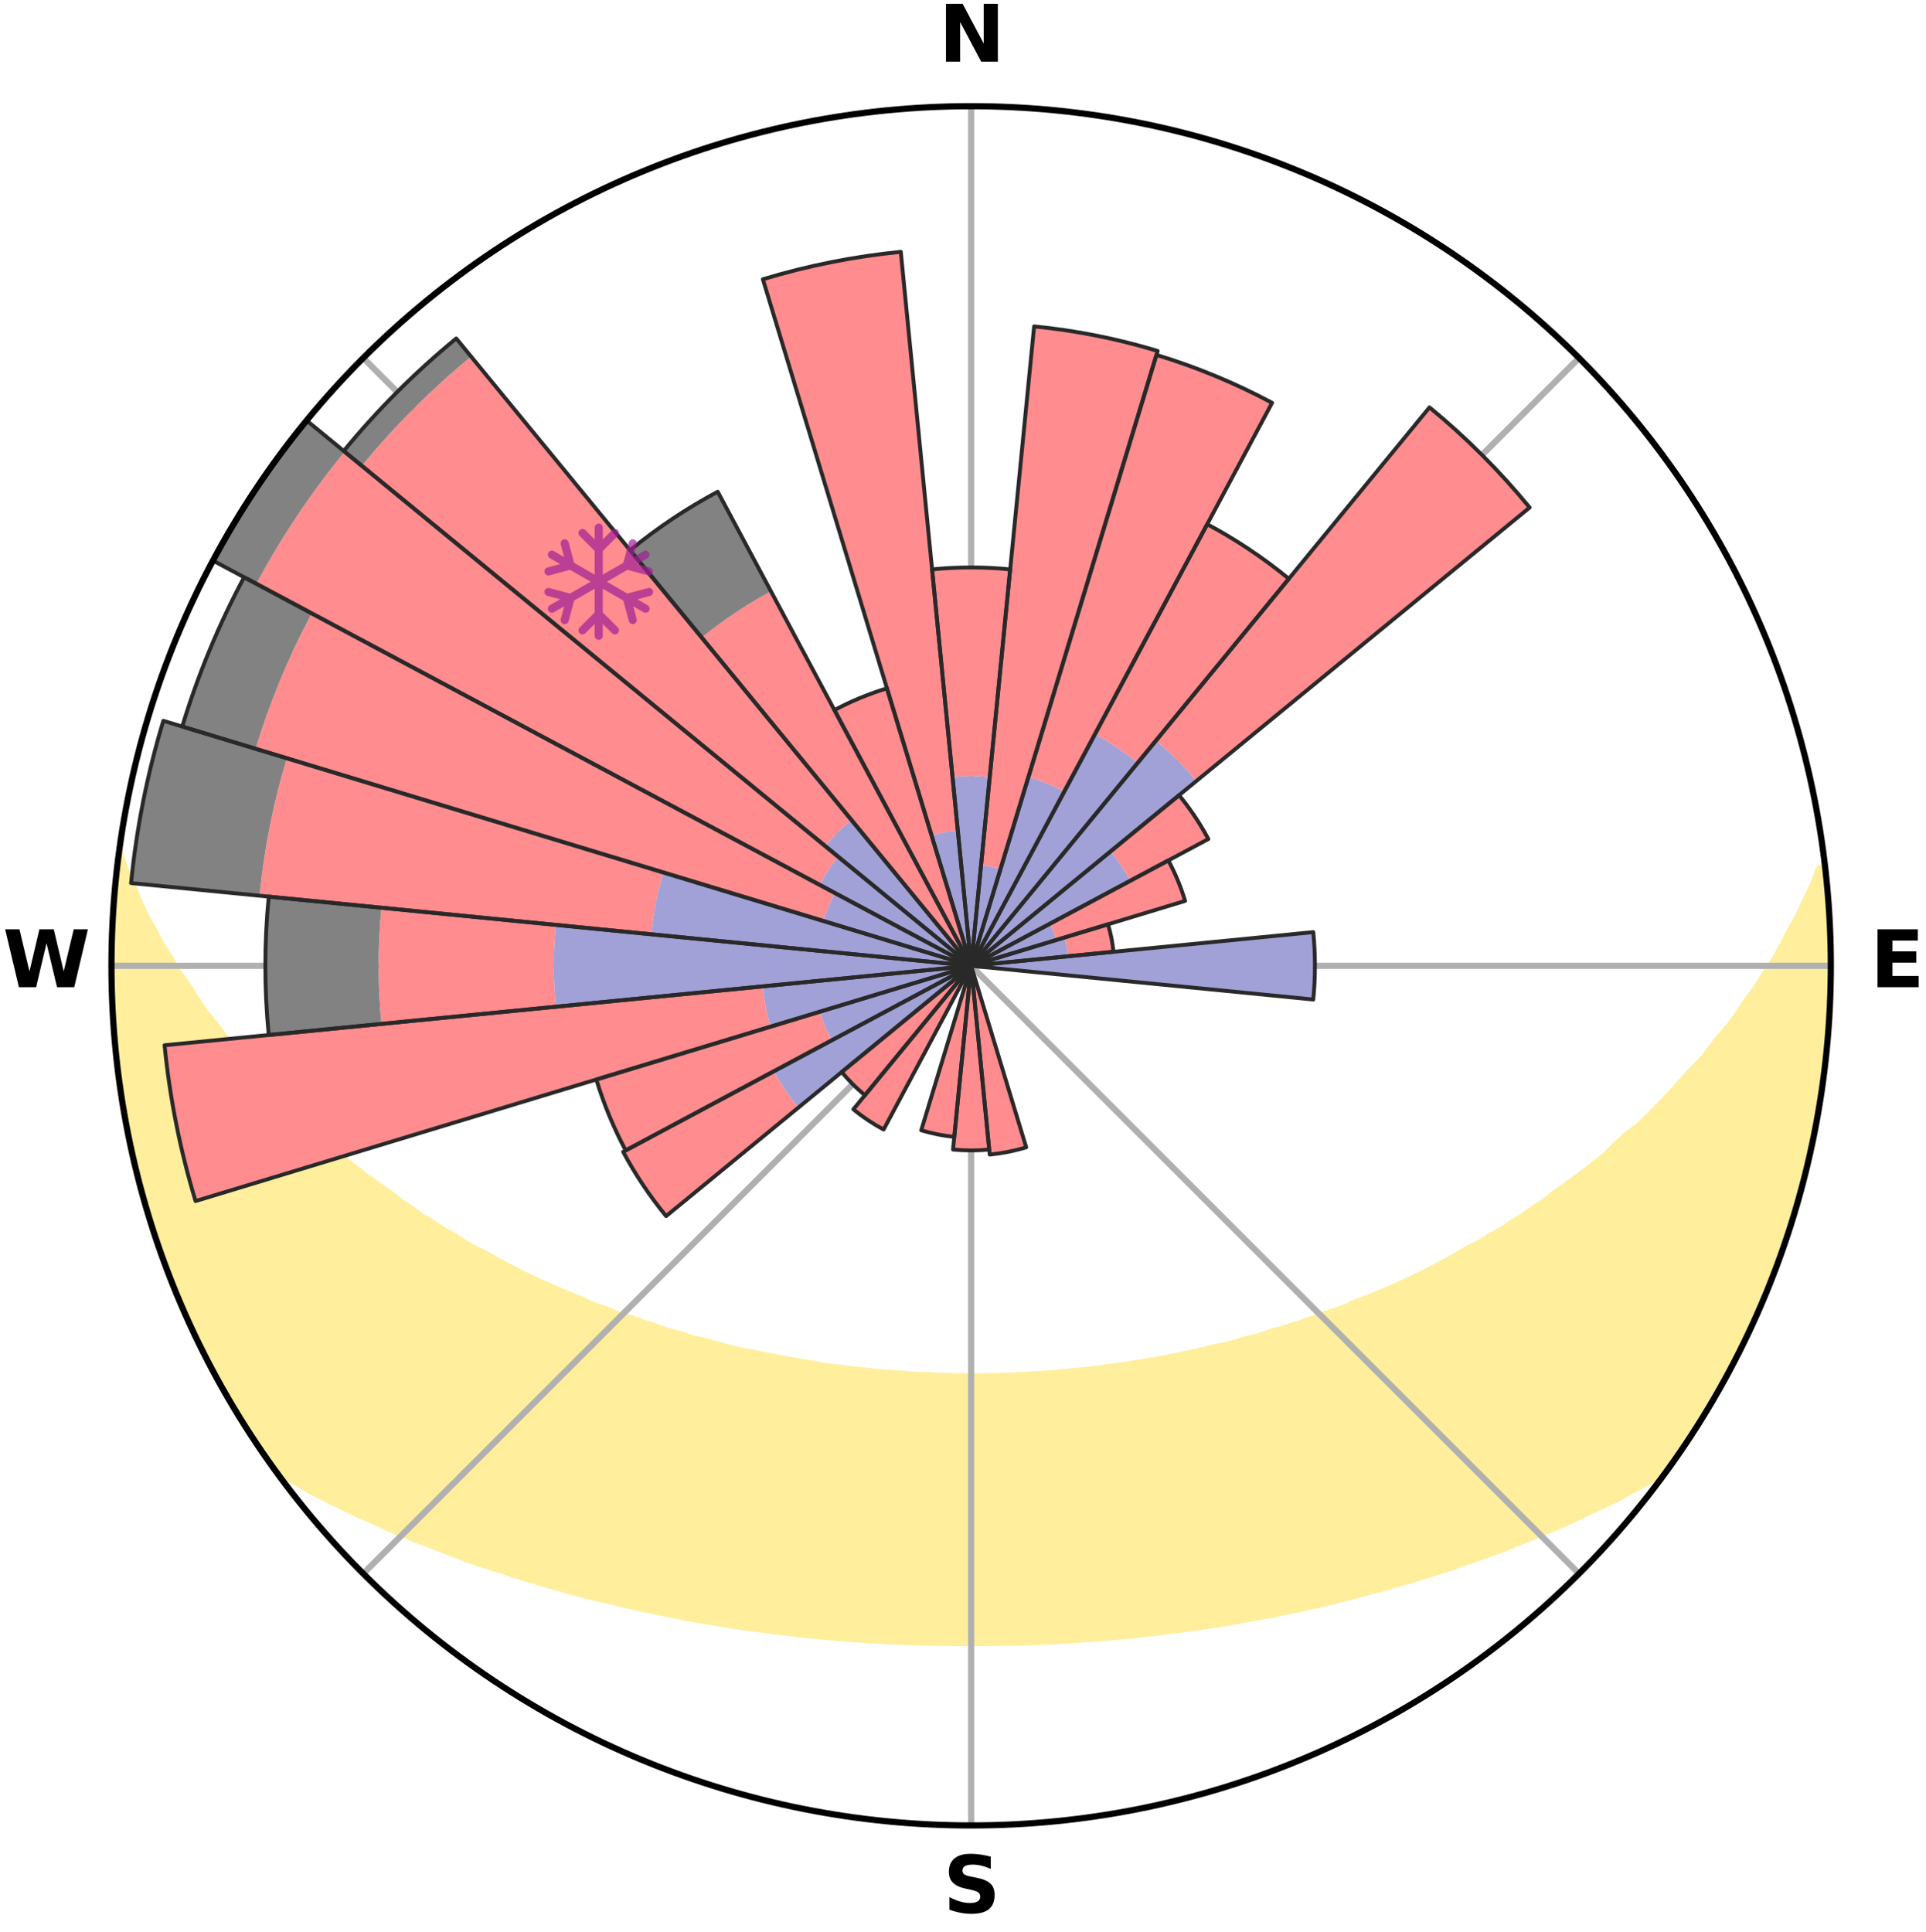 <?xml version="1.0" encoding="utf-8" standalone="no"?>
<!DOCTYPE svg PUBLIC "-//W3C//DTD SVG 1.1//EN"
  "http://www.w3.org/Graphics/SVG/1.1/DTD/svg11.dtd">
<svg xmlns:xlink="http://www.w3.org/1999/xlink" width="248.41pt" height="249.158pt" viewBox="0 0 248.41 249.158" xmlns="http://www.w3.org/2000/svg" version="1.1">
 <title>Ski Rose for Hohentauern</title>
 <defs>
  <style type="text/css">*{stroke-linejoin: round; stroke-linecap: butt}</style>
 </defs>
 <g id="figure_1">
  <g id="patch_1">
   <path d="M 0 249.158 
L 248.41 249.158 
L 248.41 0 
L 0 0 
z
" style="fill: #ffffff"/>
  </g>
  <g id="axes_1">
   <g id="patch_2">
    <path d="M 236.135 124.579 
C 236.135 110.018 233.267 95.599 227.695 82.147 
C 222.122 68.695 213.955 56.471 203.659 46.175 
C 193.363 35.879 181.139 27.711 167.687 22.139 
C 154.235 16.567 139.815 13.699 125.255 13.699 
C 110.694 13.699 96.275 16.567 82.823 22.139 
C 69.371 27.711 57.147 35.879 46.851 46.175 
C 36.555 56.471 28.387 68.695 22.815 82.147 
C 17.243 95.599 14.375 110.018 14.375 124.579 
C 14.375 139.14 17.243 153.559 22.815 167.011 
C 28.387 180.463 36.555 192.687 46.851 202.983 
C 57.147 213.279 69.371 221.447 82.823 227.019 
C 96.275 232.591 110.694 235.459 125.255 235.459 
C 139.815 235.459 154.235 232.591 167.687 227.019 
C 181.139 221.447 193.363 213.279 203.659 202.983 
C 213.955 192.687 222.122 180.463 227.695 167.011 
C 233.267 153.559 236.135 139.14 236.135 124.579 
M 125.255 124.579 
C 125.255 124.579 125.255 124.579 125.255 124.579 
C 125.255 124.579 125.255 124.579 125.255 124.579 
C 125.255 124.579 125.255 124.579 125.255 124.579 
C 125.255 124.579 125.255 124.579 125.255 124.579 
C 125.255 124.579 125.255 124.579 125.255 124.579 
C 125.255 124.579 125.255 124.579 125.255 124.579 
C 125.255 124.579 125.255 124.579 125.255 124.579 
C 125.255 124.579 125.255 124.579 125.255 124.579 
C 125.255 124.579 125.255 124.579 125.255 124.579 
C 125.255 124.579 125.255 124.579 125.255 124.579 
C 125.255 124.579 125.255 124.579 125.255 124.579 
C 125.255 124.579 125.255 124.579 125.255 124.579 
C 125.255 124.579 125.255 124.579 125.255 124.579 
C 125.255 124.579 125.255 124.579 125.255 124.579 
C 125.255 124.579 125.255 124.579 125.255 124.579 
C 125.255 124.579 125.255 124.579 125.255 124.579 
z
" style="fill: #ffffff"/>
   </g>
   <g id="PolyCollection_1">
    <defs>
     <path id="m5229cfb490" d="M 235.403 -137.129 
L 234.685 -137.047 
L 233.954 -135.046 
L 232.96 -133.056 
L 232.1 -131.114 
L 230.991 -129.196 
L 230.039 -127.323 
L 229.049 -125.485 
L 227.816 -123.684 
L 226.755 -121.921 
L 225.457 -120.204 
L 224.335 -118.519 
L 223.184 -116.872 
L 221.802 -115.283 
L 220.601 -113.716 
L 219.376 -112.188 
L 217.925 -110.729 
L 216.658 -109.283 
L 215.372 -107.877 
L 214.067 -106.51 
L 212.746 -105.183 
L 211.41 -103.895 
L 209.864 -102.698 
L 208.503 -101.492 
L 207.321 -100.27 
L 205.936 -99.14 
L 204.542 -98.05 
L 203.141 -96.998 
L 201.733 -95.985 
L 200.32 -95.01 
L 199.081 -93.999 
L 197.658 -93.097 
L 196.407 -92.153 
L 194.98 -91.322 
L 193.72 -90.444 
L 192.293 -89.681 
L 191.029 -88.867 
L 189.605 -88.172 
L 188.34 -87.419 
L 187.075 -86.696 
L 185.81 -86.001 
L 184.546 -85.335 
L 183.284 -84.697 
L 182.025 -84.086 
L 180.768 -83.501 
L 179.516 -82.943 
L 178.269 -82.41 
L 177.027 -81.902 
L 175.791 -81.417 
L 174.561 -80.957 
L 173.451 -80.415 
L 172.232 -79.999 
L 171.022 -79.604 
L 169.922 -79.126 
L 168.725 -78.771 
L 167.632 -78.332 
L 166.451 -78.015 
L 165.367 -77.613 
L 164.203 -77.331 
L 163.129 -76.965 
L 162.059 -76.615 
L 160.92 -76.38 
L 159.862 -76.062 
L 158.808 -75.759 
L 157.759 -75.471 
L 156.655 -75.291 
L 155.619 -75.03 
L 154.587 -74.782 
L 153.561 -74.547 
L 152.541 -74.325 
L 151.525 -74.115 
L 150.515 -73.916 
L 149.51 -73.728 
L 148.51 -73.551 
L 147.515 -73.384 
L 146.526 -73.227 
L 145.541 -73.078 
L 144.562 -72.939 
L 143.588 -72.809 
L 142.618 -72.686 
L 141.671 -72.512 
L 140.709 -72.408 
L 139.75 -72.31 
L 138.796 -72.22 
L 137.845 -72.136 
L 136.899 -72.057 
L 135.963 -71.945 
L 135.022 -71.882 
L 134.083 -71.825 
L 133.147 -71.772 
L 132.217 -71.699 
L 131.284 -71.66 
L 130.354 -71.625 
L 129.425 -71.596 
L 128.498 -71.559 
L 127.571 -71.542 
L 126.644 -71.529 
L 125.718 -71.52 
L 124.792 -71.52 
L 123.866 -71.532 
L 122.939 -71.548 
L 122.013 -71.569 
L 121.085 -71.594 
L 120.158 -71.641 
L 119.228 -71.679 
L 118.296 -71.721 
L 117.362 -71.768 
L 116.431 -71.853 
L 115.494 -71.913 
L 114.553 -71.98 
L 113.61 -72.051 
L 112.663 -72.129 
L 111.725 -72.262 
L 110.772 -72.356 
L 109.815 -72.456 
L 108.854 -72.563 
L 107.889 -72.678 
L 106.919 -72.8 
L 105.944 -72.93 
L 104.992 -73.139 
L 104.01 -73.289 
L 103.023 -73.449 
L 102.031 -73.618 
L 101.033 -73.797 
L 100.031 -73.987 
L 99.023 -74.188 
L 98.01 -74.4 
L 96.992 -74.624 
L 95.915 -74.771 
L 94.884 -75.018 
L 93.847 -75.279 
L 92.806 -75.554 
L 91.76 -75.843 
L 90.709 -76.147 
L 89.581 -76.368 
L 88.518 -76.703 
L 87.451 -77.053 
L 86.297 -77.32 
L 85.22 -77.704 
L 84.139 -78.106 
L 82.961 -78.424 
L 81.872 -78.863 
L 80.679 -79.218 
L 79.477 -79.593 
L 78.375 -80.092 
L 77.16 -80.508 
L 75.937 -80.947 
L 74.827 -81.51 
L 73.595 -81.994 
L 72.356 -82.502 
L 71.112 -83.034 
L 69.864 -83.592 
L 68.611 -84.176 
L 67.355 -84.786 
L 66.097 -85.423 
L 64.837 -86.088 
L 63.575 -86.782 
L 62.313 -87.504 
L 60.895 -88.166 
L 59.632 -88.949 
L 58.371 -89.762 
L 56.948 -90.522 
L 55.691 -91.399 
L 54.268 -92.228 
L 53.019 -93.17 
L 51.601 -94.071 
L 50.365 -95.079 
L 48.955 -96.052 
L 47.551 -97.063 
L 46.153 -98.112 
L 44.762 -99.2 
L 43.571 -100.383 
L 42.201 -101.546 
L 40.843 -102.749 
L 39.497 -103.99 
L 38.165 -105.272 
L 36.65 -106.552 
L 35.348 -107.916 
L 34.065 -109.319 
L 32.8 -110.762 
L 31.557 -112.243 
L 30.131 -113.741 
L 28.932 -115.304 
L 27.758 -116.906 
L 26.405 -118.533 
L 25.285 -120.214 
L 24.195 -121.933 
L 22.93 -123.686 
L 21.904 -125.481 
L 20.71 -127.317 
L 19.759 -129.185 
L 18.65 -131.099 
L 17.789 -133.037 
L 16.982 -135.005 
L 16.053 -137.021 
L 15.389 -139.043 
L 15.389 -139.043 
L 15.389 -139.043 
L 15.258 -137.112 
L 14.911 -135.204 
L 14.773 -133.274 
L 14.743 -131.338 
L 14.492 -129.415 
L 14.453 -127.481 
L 14.446 -125.546 
L 14.549 -123.613 
L 14.428 -121.677 
L 14.517 -119.744 
L 14.717 -117.818 
L 14.772 -115.884 
L 14.957 -113.959 
L 15.089 -112.027 
L 15.417 -110.119 
L 15.602 -108.191 
L 15.909 -106.281 
L 16.245 -104.375 
L 16.611 -102.475 
L 17.008 -100.581 
L 17.523 -98.715 
L 17.98 -96.836 
L 18.467 -94.964 
L 18.984 -93.1 
L 19.531 -91.245 
L 20.109 -89.398 
L 20.808 -87.593 
L 21.448 -85.767 
L 22.118 -83.952 
L 22.819 -82.149 
L 23.616 -80.385 
L 24.38 -78.608 
L 25.178 -76.845 
L 26.073 -75.129 
L 26.939 -73.399 
L 27.841 -71.688 
L 28.779 -69.996 
L 29.768 -68.333 
L 30.737 -66.659 
L 31.761 -65.017 
L 32.8 -63.384 
L 33.938 -61.819 
L 34.989 -60.193 
L 36.572 -58.957 
L 38.381 -57.918 
L 40.152 -56.885 
L 41.998 -55.948 
L 43.848 -55.051 
L 45.645 -54.146 
L 47.502 -53.332 
L 49.3 -52.501 
L 51.098 -51.705 
L 52.892 -50.942 
L 54.731 -50.262 
L 56.516 -49.564 
L 58.296 -48.895 
L 60.028 -48.208 
L 61.797 -47.598 
L 63.559 -47.016 
L 65.313 -46.461 
L 67.02 -45.879 
L 68.759 -45.376 
L 70.458 -44.85 
L 72.182 -44.394 
L 73.863 -43.911 
L 75.542 -43.456 
L 77.24 -43.067 
L 78.901 -42.649 
L 80.558 -42.259 
L 82.206 -41.882 
L 83.849 -41.531 
L 85.482 -41.193 
L 87.111 -40.88 
L 88.715 -40.542 
L 90.328 -40.258 
L 91.937 -39.997 
L 93.536 -39.744 
L 95.119 -39.477 
L 96.708 -39.263 
L 98.289 -39.056 
L 99.857 -38.836 
L 101.429 -38.665 
L 102.987 -38.476 
L 104.542 -38.302 
L 106.097 -38.163 
L 107.644 -38.017 
L 109.192 -37.909 
L 110.731 -37.79 
L 112.268 -37.685 
L 113.804 -37.604 
L 115.336 -37.524 
L 116.866 -37.457 
L 118.395 -37.416 
L 119.921 -37.373 
L 121.446 -37.343 
L 122.97 -37.325 
L 124.493 -37.318 
L 126.016 -37.319 
L 127.54 -37.326 
L 129.064 -37.346 
L 130.589 -37.366 
L 132.115 -37.407 
L 133.643 -37.462 
L 135.174 -37.522 
L 136.706 -37.601 
L 138.24 -37.693 
L 139.777 -37.799 
L 141.321 -37.895 
L 142.864 -38.027 
L 144.415 -38.155 
L 145.965 -38.315 
L 147.519 -38.489 
L 149.086 -38.647 
L 150.649 -38.851 
L 152.224 -39.044 
L 153.808 -39.243 
L 155.385 -39.494 
L 156.978 -39.731 
L 158.581 -39.975 
L 160.174 -40.276 
L 161.787 -40.562 
L 163.409 -40.857 
L 165.036 -41.177 
L 166.673 -41.507 
L 168.313 -41.864 
L 169.965 -42.233 
L 171.619 -42.63 
L 173.285 -43.041 
L 174.952 -43.48 
L 176.631 -43.934 
L 178.346 -44.367 
L 180.034 -44.875 
L 181.765 -45.354 
L 183.471 -45.904 
L 185.218 -46.433 
L 186.973 -46.988 
L 188.691 -47.624 
L 190.46 -48.234 
L 192.234 -48.873 
L 194.015 -49.54 
L 195.801 -50.239 
L 197.591 -50.969 
L 199.385 -51.731 
L 201.239 -52.473 
L 203.038 -53.304 
L 204.837 -54.171 
L 206.689 -55.028 
L 208.543 -55.922 
L 210.328 -56.909 
L 212.156 -57.897 
L 213.969 -58.934 
L 215.516 -60.196 
L 216.624 -61.783 
L 217.709 -63.385 
L 218.726 -65.032 
L 219.794 -66.645 
L 220.783 -68.309 
L 221.715 -70.004 
L 222.657 -71.694 
L 223.546 -73.412 
L 224.385 -75.155 
L 225.318 -76.851 
L 226.106 -78.618 
L 226.926 -80.371 
L 227.616 -82.18 
L 228.347 -83.97 
L 229.1 -85.753 
L 229.731 -87.582 
L 230.314 -89.427 
L 230.964 -91.249 
L 231.507 -93.106 
L 232.081 -94.954 
L 232.522 -96.838 
L 233.021 -98.707 
L 233.485 -100.585 
L 233.789 -102.498 
L 234.195 -104.388 
L 234.547 -106.29 
L 234.877 -108.196 
L 235.166 -110.109 
L 235.41 -112.028 
L 235.624 -113.952 
L 235.622 -115.893 
L 235.759 -117.82 
L 235.861 -119.75 
L 235.926 -121.681 
L 235.958 -123.613 
L 235.954 -125.545 
L 236.097 -127.482 
L 236.024 -129.415 
L 235.917 -131.347 
L 235.777 -133.277 
L 235.607 -135.205 
L 235.403 -137.129 
z
" style="stroke: #ffee9c"/>
    </defs>
    <g clip-path="url(#pb8a415d897)">
     <use xlink:href="#m5229cfb490" x="0" y="249.158" style="fill: #ffee9c; stroke: #ffee9c"/>
    </g>
   </g>
   <g id="matplotlib.axis_1">
    <g id="xtick_1">
     <g id="line2d_1">
      <path d="M 125.255 124.579 
L 125.255 13.699 
" clip-path="url(#pb8a415d897)" style="fill: none; stroke: #b0b0b0; stroke-width: 0.8; stroke-linecap: square"/>
     </g>
     <g id="text_1">
      <!-- N -->
      <g transform="translate(121.07 7.958) scale(0.1 -0.1)">
       <defs>
        <path id="DejaVuSans-Bold-4e" d="M 588 4666 
L 1931 4666 
L 3628 1466 
L 3628 4666 
L 4769 4666 
L 4769 0 
L 3425 0 
L 1728 3200 
L 1728 0 
L 588 0 
L 588 4666 
z
" transform="scale(0.016)"/>
       </defs>
       <use xlink:href="#DejaVuSans-Bold-4e"/>
      </g>
     </g>
    </g>
    <g id="xtick_2">
     <g id="line2d_2">
      <path d="M 125.255 124.579 
L 203.659 46.175 
" clip-path="url(#pb8a415d897)" style="fill: none; stroke: #b0b0b0; stroke-width: 0.8; stroke-linecap: square"/>
     </g>
    </g>
    <g id="xtick_3">
     <g id="line2d_3">
      <path d="M 125.255 124.579 
L 236.135 124.579 
" clip-path="url(#pb8a415d897)" style="fill: none; stroke: #b0b0b0; stroke-width: 0.8; stroke-linecap: square"/>
     </g>
     <g id="text_2">
      <!-- E -->
      <g transform="translate(241.219 127.338) scale(0.1 -0.1)">
       <defs>
        <path id="DejaVuSans-Bold-45" d="M 588 4666 
L 3834 4666 
L 3834 3756 
L 1791 3756 
L 1791 2888 
L 3713 2888 
L 3713 1978 
L 1791 1978 
L 1791 909 
L 3903 909 
L 3903 0 
L 588 0 
L 588 4666 
z
" transform="scale(0.016)"/>
       </defs>
       <use xlink:href="#DejaVuSans-Bold-45"/>
      </g>
     </g>
    </g>
    <g id="xtick_4">
     <g id="line2d_4">
      <path d="M 125.255 124.579 
L 203.659 202.983 
" clip-path="url(#pb8a415d897)" style="fill: none; stroke: #b0b0b0; stroke-width: 0.8; stroke-linecap: square"/>
     </g>
    </g>
    <g id="xtick_5">
     <g id="line2d_5">
      <path d="M 125.255 124.579 
L 125.255 235.459 
" clip-path="url(#pb8a415d897)" style="fill: none; stroke: #b0b0b0; stroke-width: 0.8; stroke-linecap: square"/>
     </g>
     <g id="text_3">
      <!-- S -->
      <g transform="translate(121.654 246.718) scale(0.1 -0.1)">
       <defs>
        <path id="DejaVuSans-Bold-53" d="M 3834 4519 
L 3834 3531 
Q 3450 3703 3084 3790 
Q 2719 3878 2394 3878 
Q 1963 3878 1756 3759 
Q 1550 3641 1550 3391 
Q 1550 3203 1689 3098 
Q 1828 2994 2194 2919 
L 2706 2816 
Q 3484 2659 3812 2340 
Q 4141 2022 4141 1434 
Q 4141 663 3683 286 
Q 3225 -91 2284 -91 
Q 1841 -91 1394 -6 
Q 947 78 500 244 
L 500 1259 
Q 947 1022 1364 901 
Q 1781 781 2169 781 
Q 2563 781 2772 912 
Q 2981 1044 2981 1288 
Q 2981 1506 2839 1625 
Q 2697 1744 2272 1838 
L 1806 1941 
Q 1106 2091 782 2419 
Q 459 2747 459 3303 
Q 459 4000 909 4375 
Q 1359 4750 2203 4750 
Q 2588 4750 2994 4692 
Q 3400 4634 3834 4519 
z
" transform="scale(0.016)"/>
       </defs>
       <use xlink:href="#DejaVuSans-Bold-53"/>
      </g>
     </g>
    </g>
    <g id="xtick_6">
     <g id="line2d_6">
      <path d="M 125.255 124.579 
L 46.851 202.983 
" clip-path="url(#pb8a415d897)" style="fill: none; stroke: #b0b0b0; stroke-width: 0.8; stroke-linecap: square"/>
     </g>
    </g>
    <g id="xtick_7">
     <g id="line2d_7">
      <path d="M 125.255 124.579 
L 14.375 124.579 
" clip-path="url(#pb8a415d897)" style="fill: none; stroke: #b0b0b0; stroke-width: 0.8; stroke-linecap: square"/>
     </g>
     <g id="text_4">
      <!-- W -->
      <g transform="translate(0.36 127.338) scale(0.1 -0.1)">
       <defs>
        <path id="DejaVuSans-Bold-57" d="M 191 4666 
L 1344 4666 
L 2150 1275 
L 2950 4666 
L 4109 4666 
L 4909 1275 
L 5716 4666 
L 6859 4666 
L 5759 0 
L 4372 0 
L 3525 3547 
L 2688 0 
L 1300 0 
L 191 4666 
z
" transform="scale(0.016)"/>
       </defs>
       <use xlink:href="#DejaVuSans-Bold-57"/>
      </g>
     </g>
    </g>
    <g id="xtick_8">
     <g id="line2d_8">
      <path d="M 125.255 124.579 
L 46.851 46.175 
" clip-path="url(#pb8a415d897)" style="fill: none; stroke: #b0b0b0; stroke-width: 0.8; stroke-linecap: square"/>
     </g>
    </g>
   </g>
   <g id="matplotlib.axis_2"/>
   <g id="patch_3">
    <path d="M 125.255 124.579 
C 125.255 124.579 125.255 124.579 125.255 124.579 
C 125.255 124.579 125.255 124.579 125.255 124.579 
L 125.255 124.579 
C 125.255 124.579 125.255 124.579 125.255 124.579 
C 125.255 124.579 125.255 124.579 125.255 124.579 
z
" clip-path="url(#pb8a415d897)" style="fill: #d9d9d9"/>
   </g>
   <g id="patch_4">
    <path d="M 125.255 124.579 
C 125.255 124.579 125.255 124.579 125.255 124.579 
C 125.255 124.579 125.255 124.579 125.255 124.579 
L 125.255 124.579 
C 125.255 124.579 125.255 124.579 125.255 124.579 
C 125.255 124.579 125.255 124.579 125.255 124.579 
z
" clip-path="url(#pb8a415d897)" style="fill: #d9d9d9"/>
   </g>
   <g id="patch_5">
    <path d="M 125.255 124.579 
C 125.255 124.579 125.255 124.579 125.255 124.579 
C 125.255 124.579 125.255 124.579 125.255 124.579 
L 125.255 124.579 
C 125.255 124.579 125.255 124.579 125.255 124.579 
C 125.255 124.579 125.255 124.579 125.255 124.579 
z
" clip-path="url(#pb8a415d897)" style="fill: #d9d9d9"/>
   </g>
   <g id="patch_6">
    <path d="M 125.255 124.579 
C 125.255 124.579 125.255 124.579 125.255 124.579 
C 125.255 124.579 125.255 124.579 125.255 124.579 
L 125.255 124.579 
C 125.255 124.579 125.255 124.579 125.255 124.579 
C 125.255 124.579 125.255 124.579 125.255 124.579 
z
" clip-path="url(#pb8a415d897)" style="fill: #d9d9d9"/>
   </g>
   <g id="patch_7">
    <path d="M 125.255 124.579 
C 125.255 124.579 125.255 124.579 125.255 124.579 
C 125.255 124.579 125.255 124.579 125.255 124.579 
L 125.255 124.579 
C 125.255 124.579 125.255 124.579 125.255 124.579 
C 125.255 124.579 125.255 124.579 125.255 124.579 
z
" clip-path="url(#pb8a415d897)" style="fill: #d9d9d9"/>
   </g>
   <g id="patch_8">
    <path d="M 125.255 124.579 
C 125.255 124.579 125.255 124.579 125.255 124.579 
C 125.255 124.579 125.255 124.579 125.255 124.579 
L 125.255 124.579 
C 125.255 124.579 125.255 124.579 125.255 124.579 
C 125.255 124.579 125.255 124.579 125.255 124.579 
z
" clip-path="url(#pb8a415d897)" style="fill: #d9d9d9"/>
   </g>
   <g id="patch_9">
    <path d="M 125.255 124.579 
C 125.255 124.579 125.255 124.579 125.255 124.579 
C 125.255 124.579 125.255 124.579 125.255 124.579 
L 125.255 124.579 
C 125.255 124.579 125.255 124.579 125.255 124.579 
C 125.255 124.579 125.255 124.579 125.255 124.579 
z
" clip-path="url(#pb8a415d897)" style="fill: #d9d9d9"/>
   </g>
   <g id="patch_10">
    <path d="M 125.255 124.579 
C 125.255 124.579 125.255 124.579 125.255 124.579 
C 125.255 124.579 125.255 124.579 125.255 124.579 
L 125.255 124.579 
C 125.255 124.579 125.255 124.579 125.255 124.579 
C 125.255 124.579 125.255 124.579 125.255 124.579 
z
" clip-path="url(#pb8a415d897)" style="fill: #d9d9d9"/>
   </g>
   <g id="patch_11">
    <path d="M 125.255 124.579 
C 125.255 124.579 125.255 124.579 125.255 124.579 
C 125.255 124.579 125.255 124.579 125.255 124.579 
L 125.255 124.579 
C 125.255 124.579 125.255 124.579 125.255 124.579 
C 125.255 124.579 125.255 124.579 125.255 124.579 
z
" clip-path="url(#pb8a415d897)" style="fill: #d9d9d9"/>
   </g>
   <g id="patch_12">
    <path d="M 125.255 124.579 
C 125.255 124.579 125.255 124.579 125.255 124.579 
C 125.255 124.579 125.255 124.579 125.255 124.579 
L 125.255 124.579 
C 125.255 124.579 125.255 124.579 125.255 124.579 
C 125.255 124.579 125.255 124.579 125.255 124.579 
z
" clip-path="url(#pb8a415d897)" style="fill: #d9d9d9"/>
   </g>
   <g id="patch_13">
    <path d="M 125.255 124.579 
C 125.255 124.579 125.255 124.579 125.255 124.579 
C 125.255 124.579 125.255 124.579 125.255 124.579 
L 125.255 124.579 
C 125.255 124.579 125.255 124.579 125.255 124.579 
C 125.255 124.579 125.255 124.579 125.255 124.579 
z
" clip-path="url(#pb8a415d897)" style="fill: #d9d9d9"/>
   </g>
   <g id="patch_14">
    <path d="M 125.255 124.579 
C 125.255 124.579 125.255 124.579 125.255 124.579 
C 125.255 124.579 125.255 124.579 125.255 124.579 
L 125.255 124.579 
C 125.255 124.579 125.255 124.579 125.255 124.579 
C 125.255 124.579 125.255 124.579 125.255 124.579 
z
" clip-path="url(#pb8a415d897)" style="fill: #d9d9d9"/>
   </g>
   <g id="patch_15">
    <path d="M 125.255 124.579 
C 125.255 124.579 125.255 124.579 125.255 124.579 
C 125.255 124.579 125.255 124.579 125.255 124.579 
L 125.255 124.579 
C 125.255 124.579 125.255 124.579 125.255 124.579 
C 125.255 124.579 125.255 124.579 125.255 124.579 
z
" clip-path="url(#pb8a415d897)" style="fill: #d9d9d9"/>
   </g>
   <g id="patch_16">
    <path d="M 125.255 124.579 
C 125.255 124.579 125.255 124.579 125.255 124.579 
C 125.255 124.579 125.255 124.579 125.255 124.579 
L 125.255 124.579 
C 125.255 124.579 125.255 124.579 125.255 124.579 
C 125.255 124.579 125.255 124.579 125.255 124.579 
z
" clip-path="url(#pb8a415d897)" style="fill: #d9d9d9"/>
   </g>
   <g id="patch_17">
    <path d="M 125.255 124.579 
C 125.255 124.579 125.255 124.579 125.255 124.579 
C 125.255 124.579 125.255 124.579 125.255 124.579 
L 125.255 124.579 
C 125.255 124.579 125.255 124.579 125.255 124.579 
C 125.255 124.579 125.255 124.579 125.255 124.579 
z
" clip-path="url(#pb8a415d897)" style="fill: #d9d9d9"/>
   </g>
   <g id="patch_18">
    <path d="M 125.255 124.579 
C 125.255 124.579 125.255 124.579 125.255 124.579 
C 125.255 124.579 125.255 124.579 125.255 124.579 
L 125.255 124.579 
C 125.255 124.579 125.255 124.579 125.255 124.579 
C 125.255 124.579 125.255 124.579 125.255 124.579 
z
" clip-path="url(#pb8a415d897)" style="fill: #d9d9d9"/>
   </g>
   <g id="patch_19">
    <path d="M 125.255 124.579 
C 125.255 124.579 125.255 124.579 125.255 124.579 
C 125.255 124.579 125.255 124.579 125.255 124.579 
L 125.255 124.579 
C 125.255 124.579 125.255 124.579 125.255 124.579 
C 125.255 124.579 125.255 124.579 125.255 124.579 
z
" clip-path="url(#pb8a415d897)" style="fill: #d9d9d9"/>
   </g>
   <g id="patch_20">
    <path d="M 125.255 124.579 
C 125.255 124.579 125.255 124.579 125.255 124.579 
C 125.255 124.579 125.255 124.579 125.255 124.579 
L 125.255 124.579 
C 125.255 124.579 125.255 124.579 125.255 124.579 
C 125.255 124.579 125.255 124.579 125.255 124.579 
z
" clip-path="url(#pb8a415d897)" style="fill: #d9d9d9"/>
   </g>
   <g id="patch_21">
    <path d="M 125.255 124.579 
C 125.255 124.579 125.255 124.579 125.255 124.579 
C 125.255 124.579 125.255 124.579 125.255 124.579 
L 125.255 124.579 
C 125.255 124.579 125.255 124.579 125.255 124.579 
C 125.255 124.579 125.255 124.579 125.255 124.579 
z
" clip-path="url(#pb8a415d897)" style="fill: #d9d9d9"/>
   </g>
   <g id="patch_22">
    <path d="M 125.255 124.579 
C 125.255 124.579 125.255 124.579 125.255 124.579 
C 125.255 124.579 125.255 124.579 125.255 124.579 
L 125.255 124.579 
C 125.255 124.579 125.255 124.579 125.255 124.579 
C 125.255 124.579 125.255 124.579 125.255 124.579 
z
" clip-path="url(#pb8a415d897)" style="fill: #d9d9d9"/>
   </g>
   <g id="patch_23">
    <path d="M 125.255 124.579 
C 125.255 124.579 125.255 124.579 125.255 124.579 
C 125.255 124.579 125.255 124.579 125.255 124.579 
L 125.255 124.579 
C 125.255 124.579 125.255 124.579 125.255 124.579 
C 125.255 124.579 125.255 124.579 125.255 124.579 
z
" clip-path="url(#pb8a415d897)" style="fill: #d9d9d9"/>
   </g>
   <g id="patch_24">
    <path d="M 125.255 124.579 
C 125.255 124.579 125.255 124.579 125.255 124.579 
C 125.255 124.579 125.255 124.579 125.255 124.579 
L 125.255 124.579 
C 125.255 124.579 125.255 124.579 125.255 124.579 
C 125.255 124.579 125.255 124.579 125.255 124.579 
z
" clip-path="url(#pb8a415d897)" style="fill: #d9d9d9"/>
   </g>
   <g id="patch_25">
    <path d="M 125.255 124.579 
C 125.255 124.579 125.255 124.579 125.255 124.579 
C 125.255 124.579 125.255 124.579 125.255 124.579 
L 125.255 124.579 
C 125.255 124.579 125.255 124.579 125.255 124.579 
C 125.255 124.579 125.255 124.579 125.255 124.579 
z
" clip-path="url(#pb8a415d897)" style="fill: #d9d9d9"/>
   </g>
   <g id="patch_26">
    <path d="M 125.255 124.579 
C 125.255 124.579 125.255 124.579 125.255 124.579 
C 125.255 124.579 125.255 124.579 125.255 124.579 
L 125.255 124.579 
C 125.255 124.579 125.255 124.579 125.255 124.579 
C 125.255 124.579 125.255 124.579 125.255 124.579 
z
" clip-path="url(#pb8a415d897)" style="fill: #d9d9d9"/>
   </g>
   <g id="patch_27">
    <path d="M 125.255 124.579 
C 125.255 124.579 125.255 124.579 125.255 124.579 
C 125.255 124.579 125.255 124.579 125.255 124.579 
L 125.255 124.579 
C 125.255 124.579 125.255 124.579 125.255 124.579 
C 125.255 124.579 125.255 124.579 125.255 124.579 
z
" clip-path="url(#pb8a415d897)" style="fill: #d9d9d9"/>
   </g>
   <g id="patch_28">
    <path d="M 125.255 124.579 
C 125.255 124.579 125.255 124.579 125.255 124.579 
C 125.255 124.579 125.255 124.579 125.255 124.579 
L 125.255 124.579 
C 125.255 124.579 125.255 124.579 125.255 124.579 
C 125.255 124.579 125.255 124.579 125.255 124.579 
z
" clip-path="url(#pb8a415d897)" style="fill: #d9d9d9"/>
   </g>
   <g id="patch_29">
    <path d="M 125.255 124.579 
C 125.255 124.579 125.255 124.579 125.255 124.579 
C 125.255 124.579 125.255 124.579 125.255 124.579 
L 125.255 124.579 
C 125.255 124.579 125.255 124.579 125.255 124.579 
C 125.255 124.579 125.255 124.579 125.255 124.579 
z
" clip-path="url(#pb8a415d897)" style="fill: #d9d9d9"/>
   </g>
   <g id="patch_30">
    <path d="M 125.255 124.579 
C 125.255 124.579 125.255 124.579 125.255 124.579 
C 125.255 124.579 125.255 124.579 125.255 124.579 
L 125.255 124.579 
C 125.255 124.579 125.255 124.579 125.255 124.579 
C 125.255 124.579 125.255 124.579 125.255 124.579 
z
" clip-path="url(#pb8a415d897)" style="fill: #d9d9d9"/>
   </g>
   <g id="patch_31">
    <path d="M 125.255 124.579 
C 125.255 124.579 125.255 124.579 125.255 124.579 
C 125.255 124.579 125.255 124.579 125.255 124.579 
L 125.255 124.579 
C 125.255 124.579 125.255 124.579 125.255 124.579 
C 125.255 124.579 125.255 124.579 125.255 124.579 
z
" clip-path="url(#pb8a415d897)" style="fill: #d9d9d9"/>
   </g>
   <g id="patch_32">
    <path d="M 125.255 124.579 
C 125.255 124.579 125.255 124.579 125.255 124.579 
C 125.255 124.579 125.255 124.579 125.255 124.579 
L 125.255 124.579 
C 125.255 124.579 125.255 124.579 125.255 124.579 
C 125.255 124.579 125.255 124.579 125.255 124.579 
z
" clip-path="url(#pb8a415d897)" style="fill: #d9d9d9"/>
   </g>
   <g id="patch_33">
    <path d="M 125.255 124.579 
C 125.255 124.579 125.255 124.579 125.255 124.579 
C 125.255 124.579 125.255 124.579 125.255 124.579 
L 125.255 124.579 
C 125.255 124.579 125.255 124.579 125.255 124.579 
C 125.255 124.579 125.255 124.579 125.255 124.579 
z
" clip-path="url(#pb8a415d897)" style="fill: #d9d9d9"/>
   </g>
   <g id="patch_34">
    <path d="M 125.255 124.579 
C 125.255 124.579 125.255 124.579 125.255 124.579 
C 125.255 124.579 125.255 124.579 125.255 124.579 
L 125.255 124.579 
C 125.255 124.579 125.255 124.579 125.255 124.579 
C 125.255 124.579 125.255 124.579 125.255 124.579 
z
" clip-path="url(#pb8a415d897)" style="fill: #d9d9d9"/>
   </g>
   <g id="patch_35">
    <path d="M 125.255 124.579 
C 125.255 124.579 125.255 124.579 125.255 124.579 
C 125.255 124.579 125.255 124.579 125.255 124.579 
L 127.653 100.23 
C 126.856 100.151 126.056 100.112 125.255 100.112 
C 124.454 100.112 123.654 100.151 122.857 100.23 
z
" clip-path="url(#pb8a415d897)" style="fill: #a1a1d8"/>
   </g>
   <g id="patch_36">
    <path d="M 125.255 124.579 
C 125.255 124.579 125.255 124.579 125.255 124.579 
C 125.255 124.579 125.255 124.579 125.255 124.579 
L 129.041 112.097 
C 128.633 111.973 128.218 111.869 127.8 111.786 
C 127.381 111.703 126.958 111.64 126.533 111.598 
z
" clip-path="url(#pb8a415d897)" style="fill: #a1a1d8"/>
   </g>
   <g id="patch_37">
    <path d="M 125.255 124.579 
C 125.255 124.579 125.255 124.579 125.255 124.579 
C 125.255 124.579 125.255 124.579 125.255 124.579 
L 137.264 102.111 
C 136.529 101.718 135.775 101.361 135.004 101.042 
C 134.234 100.723 133.448 100.441 132.65 100.199 
z
" clip-path="url(#pb8a415d897)" style="fill: #a1a1d8"/>
   </g>
   <g id="patch_38">
    <path d="M 125.255 124.579 
C 125.255 124.579 125.255 124.579 125.255 124.579 
C 125.255 124.579 125.255 124.579 125.255 124.579 
L 146.739 98.401 
C 145.882 97.697 144.991 97.037 144.07 96.421 
C 143.148 95.805 142.197 95.235 141.219 94.712 
z
" clip-path="url(#pb8a415d897)" style="fill: #a1a1d8"/>
   </g>
   <g id="patch_39">
    <path d="M 125.255 124.579 
C 125.255 124.579 125.255 124.579 125.255 124.579 
C 125.255 124.579 125.255 124.579 125.255 124.579 
L 154.297 100.745 
C 153.517 99.794 152.691 98.882 151.821 98.013 
C 150.952 97.143 150.04 96.317 149.089 95.537 
z
" clip-path="url(#pb8a415d897)" style="fill: #a1a1d8"/>
   </g>
   <g id="patch_40">
    <path d="M 125.255 124.579 
C 125.255 124.579 125.255 124.579 125.255 124.579 
C 125.255 124.579 125.255 124.579 125.255 124.579 
L 145.786 113.605 
C 145.426 112.933 145.034 112.279 144.611 111.646 
C 144.188 111.012 143.734 110.4 143.25 109.811 
z
" clip-path="url(#pb8a415d897)" style="fill: #a1a1d8"/>
   </g>
   <g id="patch_41">
    <path d="M 125.255 124.579 
C 125.255 124.579 125.255 124.579 125.255 124.579 
C 125.255 124.579 125.255 124.579 125.255 124.579 
L 136.263 121.24 
C 136.154 120.879 136.027 120.525 135.883 120.177 
C 135.739 119.829 135.578 119.488 135.4 119.156 
z
" clip-path="url(#pb8a415d897)" style="fill: #a1a1d8"/>
   </g>
   <g id="patch_42">
    <path d="M 125.255 124.579 
C 125.255 124.579 125.255 124.579 125.255 124.579 
C 125.255 124.579 125.255 124.579 125.255 124.579 
L 137.746 123.349 
C 137.706 122.94 137.645 122.533 137.565 122.13 
C 137.485 121.727 137.385 121.329 137.266 120.936 
z
" clip-path="url(#pb8a415d897)" style="fill: #a1a1d8"/>
   </g>
   <g id="patch_43">
    <path d="M 125.255 124.579 
C 125.255 124.579 125.255 124.579 125.255 124.579 
C 125.255 124.579 125.255 124.579 125.255 124.579 
L 169.382 128.925 
C 169.524 127.481 169.595 126.03 169.595 124.579 
C 169.595 123.128 169.524 121.677 169.382 120.233 
z
" clip-path="url(#pb8a415d897)" style="fill: #a1a1d8"/>
   </g>
   <g id="patch_44">
    <path d="M 125.255 124.579 
C 125.255 124.579 125.255 124.579 125.255 124.579 
C 125.255 124.579 125.255 124.579 125.255 124.579 
L 125.255 124.579 
C 125.255 124.579 125.255 124.579 125.255 124.579 
C 125.255 124.579 125.255 124.579 125.255 124.579 
z
" clip-path="url(#pb8a415d897)" style="fill: #a1a1d8"/>
   </g>
   <g id="patch_45">
    <path d="M 125.255 124.579 
C 125.255 124.579 125.255 124.579 125.255 124.579 
C 125.255 124.579 125.255 124.579 125.255 124.579 
L 125.255 124.579 
C 125.255 124.579 125.255 124.579 125.255 124.579 
C 125.255 124.579 125.255 124.579 125.255 124.579 
z
" clip-path="url(#pb8a415d897)" style="fill: #a1a1d8"/>
   </g>
   <g id="patch_46">
    <path d="M 125.255 124.579 
C 125.255 124.579 125.255 124.579 125.255 124.579 
C 125.255 124.579 125.255 124.579 125.255 124.579 
L 125.255 124.579 
C 125.255 124.579 125.255 124.579 125.255 124.579 
C 125.255 124.579 125.255 124.579 125.255 124.579 
z
" clip-path="url(#pb8a415d897)" style="fill: #a1a1d8"/>
   </g>
   <g id="patch_47">
    <path d="M 125.255 124.579 
C 125.255 124.579 125.255 124.579 125.255 124.579 
C 125.255 124.579 125.255 124.579 125.255 124.579 
L 125.255 124.579 
C 125.255 124.579 125.255 124.579 125.255 124.579 
C 125.255 124.579 125.255 124.579 125.255 124.579 
z
" clip-path="url(#pb8a415d897)" style="fill: #a1a1d8"/>
   </g>
   <g id="patch_48">
    <path d="M 125.255 124.579 
C 125.255 124.579 125.255 124.579 125.255 124.579 
C 125.255 124.579 125.255 124.579 125.255 124.579 
L 125.255 124.579 
C 125.255 124.579 125.255 124.579 125.255 124.579 
C 125.255 124.579 125.255 124.579 125.255 124.579 
z
" clip-path="url(#pb8a415d897)" style="fill: #a1a1d8"/>
   </g>
   <g id="patch_49">
    <path d="M 125.255 124.579 
C 125.255 124.579 125.255 124.579 125.255 124.579 
C 125.255 124.579 125.255 124.579 125.255 124.579 
L 125.255 124.579 
C 125.255 124.579 125.255 124.579 125.255 124.579 
C 125.255 124.579 125.255 124.579 125.255 124.579 
z
" clip-path="url(#pb8a415d897)" style="fill: #a1a1d8"/>
   </g>
   <g id="patch_50">
    <path d="M 125.255 124.579 
C 125.255 124.579 125.255 124.579 125.255 124.579 
C 125.255 124.579 125.255 124.579 125.255 124.579 
L 125.255 124.579 
C 125.255 124.579 125.255 124.579 125.255 124.579 
C 125.255 124.579 125.255 124.579 125.255 124.579 
z
" clip-path="url(#pb8a415d897)" style="fill: #a1a1d8"/>
   </g>
   <g id="patch_51">
    <path d="M 125.255 124.579 
C 125.255 124.579 125.255 124.579 125.255 124.579 
C 125.255 124.579 125.255 124.579 125.255 124.579 
L 125.255 124.579 
C 125.255 124.579 125.255 124.579 125.255 124.579 
C 125.255 124.579 125.255 124.579 125.255 124.579 
z
" clip-path="url(#pb8a415d897)" style="fill: #a1a1d8"/>
   </g>
   <g id="patch_52">
    <path d="M 125.255 124.579 
C 125.255 124.579 125.255 124.579 125.255 124.579 
C 125.255 124.579 125.255 124.579 125.255 124.579 
L 125.255 124.579 
C 125.255 124.579 125.255 124.579 125.255 124.579 
C 125.255 124.579 125.255 124.579 125.255 124.579 
z
" clip-path="url(#pb8a415d897)" style="fill: #a1a1d8"/>
   </g>
   <g id="patch_53">
    <path d="M 125.255 124.579 
C 125.255 124.579 125.255 124.579 125.255 124.579 
C 125.255 124.579 125.255 124.579 125.255 124.579 
L 125.255 124.579 
C 125.255 124.579 125.255 124.579 125.255 124.579 
C 125.255 124.579 125.255 124.579 125.255 124.579 
z
" clip-path="url(#pb8a415d897)" style="fill: #a1a1d8"/>
   </g>
   <g id="patch_54">
    <path d="M 125.255 124.579 
C 125.255 124.579 125.255 124.579 125.255 124.579 
C 125.255 124.579 125.255 124.579 125.255 124.579 
L 125.255 124.579 
C 125.255 124.579 125.255 124.579 125.255 124.579 
C 125.255 124.579 125.255 124.579 125.255 124.579 
z
" clip-path="url(#pb8a415d897)" style="fill: #a1a1d8"/>
   </g>
   <g id="patch_55">
    <path d="M 125.255 124.579 
C 125.255 124.579 125.255 124.579 125.255 124.579 
C 125.255 124.579 125.255 124.579 125.255 124.579 
L 125.255 124.579 
C 125.255 124.579 125.255 124.579 125.255 124.579 
C 125.255 124.579 125.255 124.579 125.255 124.579 
z
" clip-path="url(#pb8a415d897)" style="fill: #a1a1d8"/>
   </g>
   <g id="patch_56">
    <path d="M 125.255 124.579 
C 125.255 124.579 125.255 124.579 125.255 124.579 
C 125.255 124.579 125.255 124.579 125.255 124.579 
L 99.819 138.175 
C 100.264 139.007 100.75 139.817 101.274 140.602 
C 101.799 141.387 102.362 142.146 102.96 142.876 
z
" clip-path="url(#pb8a415d897)" style="fill: #a1a1d8"/>
   </g>
   <g id="patch_57">
    <path d="M 125.255 124.579 
C 125.255 124.579 125.255 124.579 125.255 124.579 
C 125.255 124.579 125.255 124.579 125.255 124.579 
L 105.739 130.499 
C 105.933 131.138 106.158 131.767 106.413 132.383 
C 106.669 133 106.955 133.604 107.269 134.193 
z
" clip-path="url(#pb8a415d897)" style="fill: #a1a1d8"/>
   </g>
   <g id="patch_58">
    <path d="M 125.255 124.579 
C 125.255 124.579 125.255 124.579 125.255 124.579 
C 125.255 124.579 125.255 124.579 125.255 124.579 
L 98.348 127.229 
C 98.435 128.11 98.565 128.986 98.738 129.854 
C 98.91 130.722 99.125 131.581 99.382 132.427 
z
" clip-path="url(#pb8a415d897)" style="fill: #a1a1d8"/>
   </g>
   <g id="patch_59">
    <path d="M 125.255 124.579 
C 125.255 124.579 125.255 124.579 125.255 124.579 
C 125.255 124.579 125.255 124.579 125.255 124.579 
L 71.674 119.302 
C 71.502 121.056 71.415 122.817 71.415 124.579 
C 71.415 126.341 71.502 128.103 71.674 129.856 
z
" clip-path="url(#pb8a415d897)" style="fill: #a1a1d8"/>
   </g>
   <g id="patch_60">
    <path d="M 125.255 124.579 
C 125.255 124.579 125.255 124.579 125.255 124.579 
C 125.255 124.579 125.255 124.579 125.255 124.579 
L 85.564 112.539 
C 85.17 113.838 84.84 115.156 84.575 116.487 
C 84.31 117.819 84.111 119.163 83.978 120.514 
z
" clip-path="url(#pb8a415d897)" style="fill: #a1a1d8"/>
   </g>
   <g id="patch_61">
    <path d="M 125.255 124.579 
C 125.255 124.579 125.255 124.579 125.255 124.579 
C 125.255 124.579 125.255 124.579 125.255 124.579 
L 107.683 115.187 
C 107.375 115.762 107.096 116.352 106.847 116.954 
C 106.597 117.557 106.377 118.171 106.188 118.795 
z
" clip-path="url(#pb8a415d897)" style="fill: #a1a1d8"/>
   </g>
   <g id="patch_62">
    <path d="M 125.255 124.579 
C 125.255 124.579 125.255 124.579 125.255 124.579 
C 125.255 124.579 125.255 124.579 125.255 124.579 
L 108.117 110.514 
C 107.657 111.075 107.224 111.659 106.821 112.262 
C 106.418 112.865 106.044 113.488 105.702 114.128 
z
" clip-path="url(#pb8a415d897)" style="fill: #a1a1d8"/>
   </g>
   <g id="patch_63">
    <path d="M 125.255 124.579 
C 125.255 124.579 125.255 124.579 125.255 124.579 
C 125.255 124.579 125.255 124.579 125.255 124.579 
L 109.815 105.765 
C 109.199 106.271 108.608 106.806 108.045 107.369 
C 107.482 107.933 106.947 108.523 106.441 109.139 
z
" clip-path="url(#pb8a415d897)" style="fill: #a1a1d8"/>
   </g>
   <g id="patch_64">
    <path d="M 125.255 124.579 
C 125.255 124.579 125.255 124.579 125.255 124.579 
C 125.255 124.579 125.255 124.579 125.255 124.579 
L 125.255 124.579 
C 125.255 124.579 125.255 124.579 125.255 124.579 
C 125.255 124.579 125.255 124.579 125.255 124.579 
z
" clip-path="url(#pb8a415d897)" style="fill: #a1a1d8"/>
   </g>
   <g id="patch_65">
    <path d="M 125.255 124.579 
C 125.255 124.579 125.255 124.579 125.255 124.579 
C 125.255 124.579 125.255 124.579 125.255 124.579 
L 125.255 124.579 
C 125.255 124.579 125.255 124.579 125.255 124.579 
C 125.255 124.579 125.255 124.579 125.255 124.579 
z
" clip-path="url(#pb8a415d897)" style="fill: #a1a1d8"/>
   </g>
   <g id="patch_66">
    <path d="M 125.255 124.579 
C 125.255 124.579 125.255 124.579 125.255 124.579 
C 125.255 124.579 125.255 124.579 125.255 124.579 
L 123.532 107.092 
C 122.96 107.148 122.391 107.232 121.827 107.345 
C 121.263 107.457 120.704 107.597 120.154 107.764 
z
" clip-path="url(#pb8a415d897)" style="fill: #a1a1d8"/>
   </g>
   <g id="patch_67">
    <path d="M 122.857 100.23 
C 123.654 100.151 124.454 100.112 125.255 100.112 
C 126.056 100.112 126.856 100.151 127.653 100.23 
L 130.291 73.442 
C 128.618 73.277 126.937 73.195 125.255 73.195 
C 123.573 73.195 121.892 73.277 120.218 73.442 
z
" clip-path="url(#pb8a415d897)" style="fill: #ff8c8e"/>
   </g>
   <g id="patch_68">
    <path d="M 126.533 111.598 
C 126.958 111.64 127.381 111.703 127.8 111.786 
C 128.218 111.869 128.633 111.973 129.041 112.097 
L 149.313 45.27 
C 146.717 44.483 144.084 43.823 141.423 43.294 
C 138.763 42.765 136.078 42.366 133.378 42.1 
z
" clip-path="url(#pb8a415d897)" style="fill: #ff8c8e"/>
   </g>
   <g id="patch_69">
    <path d="M 132.65 100.199 
C 133.448 100.441 134.234 100.723 135.004 101.042 
C 135.775 101.361 136.529 101.718 137.264 102.111 
L 164.071 51.958 
C 161.694 50.688 159.257 49.535 156.766 48.503 
C 154.276 47.472 151.737 46.563 149.158 45.781 
z
" clip-path="url(#pb8a415d897)" style="fill: #ff8c8e"/>
   </g>
   <g id="patch_70">
    <path d="M 141.219 94.712 
C 142.197 95.235 143.148 95.805 144.07 96.421 
C 144.991 97.037 145.882 97.697 146.739 98.401 
L 166.229 74.652 
C 164.595 73.311 162.896 72.05 161.138 70.876 
C 159.38 69.701 157.566 68.614 155.702 67.617 
z
" clip-path="url(#pb8a415d897)" style="fill: #ff8c8e"/>
   </g>
   <g id="patch_71">
    <path d="M 149.089 95.537 
C 150.04 96.317 150.952 97.143 151.821 98.013 
C 152.691 98.882 153.517 99.794 154.297 100.745 
L 197.288 65.463 
C 195.353 63.105 193.304 60.844 191.147 58.687 
C 188.99 56.53 186.729 54.481 184.371 52.546 
z
" clip-path="url(#pb8a415d897)" style="fill: #ff8c8e"/>
   </g>
   <g id="patch_72">
    <path d="M 143.25 109.811 
C 143.734 110.4 144.188 111.012 144.611 111.646 
C 145.034 112.279 145.426 112.933 145.786 113.605 
L 155.851 108.225 
C 155.316 107.223 154.732 106.249 154.101 105.305 
C 153.47 104.361 152.793 103.448 152.073 102.57 
z
" clip-path="url(#pb8a415d897)" style="fill: #ff8c8e"/>
   </g>
   <g id="patch_73">
    <path d="M 135.4 119.156 
C 135.578 119.488 135.739 119.829 135.883 120.177 
C 136.027 120.525 136.154 120.879 136.263 121.24 
L 152.854 116.207 
C 152.58 115.304 152.262 114.414 151.901 113.542 
C 151.539 112.67 151.135 111.816 150.69 110.983 
z
" clip-path="url(#pb8a415d897)" style="fill: #ff8c8e"/>
   </g>
   <g id="patch_74">
    <path d="M 137.266 120.936 
C 137.385 121.329 137.485 121.727 137.565 122.13 
C 137.645 122.533 137.706 122.94 137.746 123.349 
L 143.613 122.771 
C 143.554 122.17 143.465 121.572 143.347 120.98 
C 143.229 120.388 143.083 119.802 142.907 119.224 
z
" clip-path="url(#pb8a415d897)" style="fill: #ff8c8e"/>
   </g>
   <g id="patch_75">
    <path d="M 169.382 120.233 
C 169.524 121.677 169.595 123.128 169.595 124.579 
C 169.595 126.03 169.524 127.481 169.382 128.925 
L 169.382 128.925 
C 169.524 127.481 169.595 126.03 169.595 124.579 
C 169.595 123.128 169.524 121.677 169.382 120.233 
z
" clip-path="url(#pb8a415d897)" style="fill: #ff8c8e"/>
   </g>
   <g id="patch_76">
    <path d="M 125.255 124.579 
C 125.255 124.579 125.255 124.579 125.255 124.579 
C 125.255 124.579 125.255 124.579 125.255 124.579 
L 125.255 124.579 
C 125.255 124.579 125.255 124.579 125.255 124.579 
C 125.255 124.579 125.255 124.579 125.255 124.579 
z
" clip-path="url(#pb8a415d897)" style="fill: #ff8c8e"/>
   </g>
   <g id="patch_77">
    <path d="M 125.255 124.579 
C 125.255 124.579 125.255 124.579 125.255 124.579 
C 125.255 124.579 125.255 124.579 125.255 124.579 
L 125.255 124.579 
C 125.255 124.579 125.255 124.579 125.255 124.579 
C 125.255 124.579 125.255 124.579 125.255 124.579 
z
" clip-path="url(#pb8a415d897)" style="fill: #ff8c8e"/>
   </g>
   <g id="patch_78">
    <path d="M 125.255 124.579 
C 125.255 124.579 125.255 124.579 125.255 124.579 
C 125.255 124.579 125.255 124.579 125.255 124.579 
L 125.255 124.579 
C 125.255 124.579 125.255 124.579 125.255 124.579 
C 125.255 124.579 125.255 124.579 125.255 124.579 
z
" clip-path="url(#pb8a415d897)" style="fill: #ff8c8e"/>
   </g>
   <g id="patch_79">
    <path d="M 125.255 124.579 
C 125.255 124.579 125.255 124.579 125.255 124.579 
C 125.255 124.579 125.255 124.579 125.255 124.579 
L 125.255 124.579 
C 125.255 124.579 125.255 124.579 125.255 124.579 
C 125.255 124.579 125.255 124.579 125.255 124.579 
z
" clip-path="url(#pb8a415d897)" style="fill: #ff8c8e"/>
   </g>
   <g id="patch_80">
    <path d="M 125.255 124.579 
C 125.255 124.579 125.255 124.579 125.255 124.579 
C 125.255 124.579 125.255 124.579 125.255 124.579 
L 125.255 124.579 
C 125.255 124.579 125.255 124.579 125.255 124.579 
C 125.255 124.579 125.255 124.579 125.255 124.579 
z
" clip-path="url(#pb8a415d897)" style="fill: #ff8c8e"/>
   </g>
   <g id="patch_81">
    <path d="M 125.255 124.579 
C 125.255 124.579 125.255 124.579 125.255 124.579 
C 125.255 124.579 125.255 124.579 125.255 124.579 
L 125.255 124.579 
C 125.255 124.579 125.255 124.579 125.255 124.579 
C 125.255 124.579 125.255 124.579 125.255 124.579 
z
" clip-path="url(#pb8a415d897)" style="fill: #ff8c8e"/>
   </g>
   <g id="patch_82">
    <path d="M 125.255 124.579 
C 125.255 124.579 125.255 124.579 125.255 124.579 
C 125.255 124.579 125.255 124.579 125.255 124.579 
L 127.653 148.929 
C 128.45 148.85 129.243 148.732 130.028 148.576 
C 130.814 148.42 131.591 148.225 132.357 147.993 
z
" clip-path="url(#pb8a415d897)" style="fill: #ff8c8e"/>
   </g>
   <g id="patch_83">
    <path d="M 125.255 124.579 
C 125.255 124.579 125.255 124.579 125.255 124.579 
C 125.255 124.579 125.255 124.579 125.255 124.579 
L 122.921 148.279 
C 123.696 148.356 124.475 148.394 125.255 148.394 
C 126.034 148.394 126.813 148.356 127.589 148.279 
z
" clip-path="url(#pb8a415d897)" style="fill: #ff8c8e"/>
   </g>
   <g id="patch_84">
    <path d="M 125.255 124.579 
C 125.255 124.579 125.255 124.579 125.255 124.579 
C 125.255 124.579 125.255 124.579 125.255 124.579 
L 118.819 145.795 
C 119.514 146.005 120.218 146.182 120.93 146.323 
C 121.641 146.465 122.36 146.571 123.082 146.643 
z
" clip-path="url(#pb8a415d897)" style="fill: #ff8c8e"/>
   </g>
   <g id="patch_85">
    <path d="M 125.255 124.579 
C 125.255 124.579 125.255 124.579 125.255 124.579 
C 125.255 124.579 125.255 124.579 125.255 124.579 
L 125.255 124.579 
C 125.255 124.579 125.255 124.579 125.255 124.579 
C 125.255 124.579 125.255 124.579 125.255 124.579 
z
" clip-path="url(#pb8a415d897)" style="fill: #ff8c8e"/>
   </g>
   <g id="patch_86">
    <path d="M 125.255 124.579 
C 125.255 124.579 125.255 124.579 125.255 124.579 
C 125.255 124.579 125.255 124.579 125.255 124.579 
L 110.063 143.09 
C 110.669 143.587 111.299 144.055 111.951 144.49 
C 112.602 144.925 113.275 145.329 113.966 145.698 
z
" clip-path="url(#pb8a415d897)" style="fill: #ff8c8e"/>
   </g>
   <g id="patch_87">
    <path d="M 125.255 124.579 
C 125.255 124.579 125.255 124.579 125.255 124.579 
C 125.255 124.579 125.255 124.579 125.255 124.579 
L 108.562 138.278 
C 109.011 138.825 109.486 139.349 109.985 139.849 
C 110.485 140.348 111.009 140.823 111.556 141.272 
z
" clip-path="url(#pb8a415d897)" style="fill: #ff8c8e"/>
   </g>
   <g id="patch_88">
    <path d="M 102.96 142.876 
C 102.362 142.146 101.799 141.387 101.274 140.602 
C 100.75 139.817 100.264 139.007 99.819 138.175 
L 80.373 148.569 
C 81.158 150.038 82.015 151.468 82.94 152.853 
C 83.866 154.238 84.858 155.577 85.915 156.864 
z
" clip-path="url(#pb8a415d897)" style="fill: #ff8c8e"/>
   </g>
   <g id="patch_89">
    <path d="M 107.269 134.193 
C 106.955 133.604 106.669 133 106.413 132.383 
C 106.158 131.767 105.933 131.138 105.739 130.499 
L 76.911 139.244 
C 77.391 140.826 77.949 142.384 78.582 143.912 
C 79.214 145.439 79.922 146.935 80.701 148.393 
z
" clip-path="url(#pb8a415d897)" style="fill: #ff8c8e"/>
   </g>
   <g id="patch_90">
    <path d="M 99.382 132.427 
C 99.125 131.581 98.91 130.722 98.738 129.854 
C 98.565 128.986 98.435 128.11 98.348 127.229 
L 21.226 134.825 
C 21.562 138.23 22.064 141.616 22.731 144.972 
C 23.399 148.328 24.231 151.649 25.224 154.923 
z
" clip-path="url(#pb8a415d897)" style="fill: #ff8c8e"/>
   </g>
   <g id="patch_91">
    <path d="M 71.674 129.856 
C 71.502 128.103 71.415 126.341 71.415 124.579 
C 71.415 122.817 71.502 121.056 71.674 119.302 
L 49.193 117.088 
C 48.948 119.577 48.825 122.077 48.825 124.579 
C 48.825 127.081 48.948 129.581 49.193 132.071 
z
" clip-path="url(#pb8a415d897)" style="fill: #ff8c8e"/>
   </g>
   <g id="patch_92">
    <path d="M 83.978 120.514 
C 84.111 119.163 84.31 117.819 84.575 116.487 
C 84.84 115.156 85.17 113.838 85.564 112.539 
L 36.992 97.805 
C 36.116 100.694 35.382 103.624 34.793 106.585 
C 34.204 109.546 33.761 112.534 33.465 115.539 
z
" clip-path="url(#pb8a415d897)" style="fill: #ff8c8e"/>
   </g>
   <g id="patch_93">
    <path d="M 106.188 118.795 
C 106.377 118.171 106.597 117.557 106.847 116.954 
C 107.096 116.352 107.375 115.762 107.683 115.187 
L 40.2 79.116 
C 38.712 81.9 37.362 84.756 36.154 87.672 
C 34.946 90.589 33.882 93.563 32.965 96.583 
z
" clip-path="url(#pb8a415d897)" style="fill: #ff8c8e"/>
   </g>
   <g id="patch_94">
    <path d="M 105.702 114.128 
C 106.044 113.488 106.418 112.865 106.821 112.262 
C 107.224 111.659 107.657 111.075 108.117 110.514 
L 44.451 58.265 
C 42.28 60.91 40.241 63.659 38.34 66.504 
C 36.439 69.349 34.679 72.286 33.066 75.303 
z
" clip-path="url(#pb8a415d897)" style="fill: #ff8c8e"/>
   </g>
   <g id="patch_95">
    <path d="M 106.441 109.139 
C 106.947 108.523 107.482 107.933 108.045 107.369 
C 108.608 106.806 109.199 106.271 109.815 105.765 
L 60.763 45.995 
C 58.191 48.106 55.724 50.342 53.371 52.695 
C 51.018 55.048 48.782 57.515 46.671 60.087 
z
" clip-path="url(#pb8a415d897)" style="fill: #ff8c8e"/>
   </g>
   <g id="patch_96">
    <path d="M 125.255 124.579 
C 125.255 124.579 125.255 124.579 125.255 124.579 
C 125.255 124.579 125.255 124.579 125.255 124.579 
L 99.437 76.278 
C 97.856 77.123 96.318 78.045 94.827 79.041 
C 93.337 80.037 91.896 81.105 90.51 82.243 
z
" clip-path="url(#pb8a415d897)" style="fill: #ff8c8e"/>
   </g>
   <g id="patch_97">
    <path d="M 125.255 124.579 
C 125.255 124.579 125.255 124.579 125.255 124.579 
C 125.255 124.579 125.255 124.579 125.255 124.579 
L 114.397 88.787 
C 113.226 89.142 112.073 89.555 110.942 90.024 
C 109.81 90.492 108.703 91.016 107.623 91.593 
z
" clip-path="url(#pb8a415d897)" style="fill: #ff8c8e"/>
   </g>
   <g id="patch_98">
    <path d="M 120.154 107.764 
C 120.704 107.597 121.263 107.457 121.827 107.345 
C 122.391 107.232 122.96 107.148 123.532 107.092 
L 116.184 32.484 
C 113.17 32.781 110.172 33.225 107.201 33.816 
C 104.23 34.407 101.29 35.144 98.392 36.023 
z
" clip-path="url(#pb8a415d897)" style="fill: #ff8c8e"/>
   </g>
   <g id="patch_99">
    <path d="M 120.218 73.442 
C 121.892 73.277 123.573 73.195 125.255 73.195 
C 126.937 73.195 128.618 73.277 130.291 73.442 
L 130.291 73.442 
C 128.618 73.277 126.937 73.195 125.255 73.195 
C 123.573 73.195 121.892 73.277 120.218 73.442 
z
" clip-path="url(#pb8a415d897)" style="fill: #828282"/>
   </g>
   <g id="patch_100">
    <path d="M 133.378 42.1 
C 136.078 42.366 138.763 42.765 141.423 43.294 
C 144.084 43.823 146.717 44.483 149.313 45.27 
L 149.313 45.27 
C 146.717 44.483 144.084 43.823 141.423 43.294 
C 138.763 42.765 136.078 42.366 133.378 42.1 
z
" clip-path="url(#pb8a415d897)" style="fill: #828282"/>
   </g>
   <g id="patch_101">
    <path d="M 149.158 45.781 
C 151.737 46.563 154.276 47.472 156.766 48.503 
C 159.257 49.535 161.694 50.688 164.071 51.958 
L 164.071 51.958 
C 161.694 50.688 159.257 49.535 156.766 48.503 
C 154.276 47.472 151.737 46.563 149.158 45.781 
z
" clip-path="url(#pb8a415d897)" style="fill: #828282"/>
   </g>
   <g id="patch_102">
    <path d="M 155.702 67.617 
C 157.566 68.614 159.38 69.701 161.138 70.876 
C 162.896 72.05 164.595 73.311 166.229 74.652 
L 166.229 74.652 
C 164.595 73.311 162.896 72.05 161.138 70.876 
C 159.38 69.701 157.566 68.614 155.702 67.617 
z
" clip-path="url(#pb8a415d897)" style="fill: #828282"/>
   </g>
   <g id="patch_103">
    <path d="M 184.371 52.546 
C 186.729 54.481 188.99 56.53 191.147 58.687 
C 193.304 60.844 195.353 63.105 197.288 65.463 
L 197.288 65.463 
C 195.353 63.105 193.304 60.844 191.147 58.687 
C 188.99 56.53 186.729 54.481 184.371 52.546 
z
" clip-path="url(#pb8a415d897)" style="fill: #828282"/>
   </g>
   <g id="patch_104">
    <path d="M 152.073 102.57 
C 152.793 103.448 153.47 104.361 154.101 105.305 
C 154.732 106.249 155.316 107.223 155.851 108.225 
L 155.851 108.225 
C 155.316 107.223 154.732 106.249 154.101 105.305 
C 153.47 104.361 152.793 103.448 152.073 102.57 
z
" clip-path="url(#pb8a415d897)" style="fill: #828282"/>
   </g>
   <g id="patch_105">
    <path d="M 150.69 110.983 
C 151.135 111.816 151.539 112.67 151.901 113.542 
C 152.262 114.414 152.58 115.304 152.854 116.207 
L 152.854 116.207 
C 152.58 115.304 152.262 114.414 151.901 113.542 
C 151.539 112.67 151.135 111.816 150.69 110.983 
z
" clip-path="url(#pb8a415d897)" style="fill: #828282"/>
   </g>
   <g id="patch_106">
    <path d="M 142.907 119.224 
C 143.083 119.802 143.229 120.388 143.347 120.98 
C 143.465 121.572 143.554 122.17 143.613 122.771 
L 143.613 122.771 
C 143.554 122.17 143.465 121.572 143.347 120.98 
C 143.229 120.388 143.083 119.802 142.907 119.224 
z
" clip-path="url(#pb8a415d897)" style="fill: #828282"/>
   </g>
   <g id="patch_107">
    <path d="M 169.382 120.233 
C 169.524 121.677 169.595 123.128 169.595 124.579 
C 169.595 126.03 169.524 127.481 169.382 128.925 
L 169.382 128.925 
C 169.524 127.481 169.595 126.03 169.595 124.579 
C 169.595 123.128 169.524 121.677 169.382 120.233 
z
" clip-path="url(#pb8a415d897)" style="fill: #828282"/>
   </g>
   <g id="patch_108">
    <path d="M 125.255 124.579 
C 125.255 124.579 125.255 124.579 125.255 124.579 
C 125.255 124.579 125.255 124.579 125.255 124.579 
L 125.255 124.579 
C 125.255 124.579 125.255 124.579 125.255 124.579 
C 125.255 124.579 125.255 124.579 125.255 124.579 
z
" clip-path="url(#pb8a415d897)" style="fill: #828282"/>
   </g>
   <g id="patch_109">
    <path d="M 125.255 124.579 
C 125.255 124.579 125.255 124.579 125.255 124.579 
C 125.255 124.579 125.255 124.579 125.255 124.579 
L 125.255 124.579 
C 125.255 124.579 125.255 124.579 125.255 124.579 
C 125.255 124.579 125.255 124.579 125.255 124.579 
z
" clip-path="url(#pb8a415d897)" style="fill: #828282"/>
   </g>
   <g id="patch_110">
    <path d="M 125.255 124.579 
C 125.255 124.579 125.255 124.579 125.255 124.579 
C 125.255 124.579 125.255 124.579 125.255 124.579 
L 125.255 124.579 
C 125.255 124.579 125.255 124.579 125.255 124.579 
C 125.255 124.579 125.255 124.579 125.255 124.579 
z
" clip-path="url(#pb8a415d897)" style="fill: #828282"/>
   </g>
   <g id="patch_111">
    <path d="M 125.255 124.579 
C 125.255 124.579 125.255 124.579 125.255 124.579 
C 125.255 124.579 125.255 124.579 125.255 124.579 
L 125.255 124.579 
C 125.255 124.579 125.255 124.579 125.255 124.579 
C 125.255 124.579 125.255 124.579 125.255 124.579 
z
" clip-path="url(#pb8a415d897)" style="fill: #828282"/>
   </g>
   <g id="patch_112">
    <path d="M 125.255 124.579 
C 125.255 124.579 125.255 124.579 125.255 124.579 
C 125.255 124.579 125.255 124.579 125.255 124.579 
L 125.255 124.579 
C 125.255 124.579 125.255 124.579 125.255 124.579 
C 125.255 124.579 125.255 124.579 125.255 124.579 
z
" clip-path="url(#pb8a415d897)" style="fill: #828282"/>
   </g>
   <g id="patch_113">
    <path d="M 125.255 124.579 
C 125.255 124.579 125.255 124.579 125.255 124.579 
C 125.255 124.579 125.255 124.579 125.255 124.579 
L 125.255 124.579 
C 125.255 124.579 125.255 124.579 125.255 124.579 
C 125.255 124.579 125.255 124.579 125.255 124.579 
z
" clip-path="url(#pb8a415d897)" style="fill: #828282"/>
   </g>
   <g id="patch_114">
    <path d="M 132.357 147.993 
C 131.591 148.225 130.814 148.42 130.028 148.576 
C 129.243 148.732 128.45 148.85 127.653 148.929 
L 127.653 148.929 
C 128.45 148.85 129.243 148.732 130.028 148.576 
C 130.814 148.42 131.591 148.225 132.357 147.993 
z
" clip-path="url(#pb8a415d897)" style="fill: #828282"/>
   </g>
   <g id="patch_115">
    <path d="M 127.589 148.279 
C 126.813 148.356 126.034 148.394 125.255 148.394 
C 124.475 148.394 123.696 148.356 122.921 148.279 
L 122.921 148.279 
C 123.696 148.356 124.475 148.394 125.255 148.394 
C 126.034 148.394 126.813 148.356 127.589 148.279 
z
" clip-path="url(#pb8a415d897)" style="fill: #828282"/>
   </g>
   <g id="patch_116">
    <path d="M 123.082 146.643 
C 122.36 146.571 121.641 146.465 120.93 146.323 
C 120.218 146.182 119.514 146.005 118.819 145.795 
L 118.819 145.795 
C 119.514 146.005 120.218 146.182 120.93 146.323 
C 121.641 146.465 122.36 146.571 123.082 146.643 
z
" clip-path="url(#pb8a415d897)" style="fill: #828282"/>
   </g>
   <g id="patch_117">
    <path d="M 125.255 124.579 
C 125.255 124.579 125.255 124.579 125.255 124.579 
C 125.255 124.579 125.255 124.579 125.255 124.579 
L 125.255 124.579 
C 125.255 124.579 125.255 124.579 125.255 124.579 
C 125.255 124.579 125.255 124.579 125.255 124.579 
z
" clip-path="url(#pb8a415d897)" style="fill: #828282"/>
   </g>
   <g id="patch_118">
    <path d="M 113.966 145.698 
C 113.275 145.329 112.602 144.925 111.951 144.49 
C 111.299 144.055 110.669 143.587 110.063 143.09 
L 110.063 143.09 
C 110.669 143.587 111.299 144.055 111.951 144.49 
C 112.602 144.925 113.275 145.329 113.966 145.698 
z
" clip-path="url(#pb8a415d897)" style="fill: #828282"/>
   </g>
   <g id="patch_119">
    <path d="M 111.556 141.272 
C 111.009 140.823 110.485 140.348 109.985 139.849 
C 109.486 139.349 109.011 138.825 108.562 138.278 
L 108.562 138.278 
C 109.011 138.825 109.486 139.349 109.985 139.849 
C 110.485 140.348 111.009 140.823 111.556 141.272 
z
" clip-path="url(#pb8a415d897)" style="fill: #828282"/>
   </g>
   <g id="patch_120">
    <path d="M 85.915 156.864 
C 84.858 155.577 83.866 154.238 82.94 152.853 
C 82.015 151.468 81.158 150.038 80.373 148.569 
L 80.373 148.569 
C 81.158 150.038 82.015 151.468 82.94 152.853 
C 83.866 154.238 84.858 155.577 85.915 156.864 
z
" clip-path="url(#pb8a415d897)" style="fill: #828282"/>
   </g>
   <g id="patch_121">
    <path d="M 80.701 148.393 
C 79.922 146.935 79.214 145.439 78.582 143.912 
C 77.949 142.384 77.391 140.826 76.911 139.244 
L 76.911 139.244 
C 77.391 140.826 77.949 142.384 78.582 143.912 
C 79.214 145.439 79.922 146.935 80.701 148.393 
z
" clip-path="url(#pb8a415d897)" style="fill: #828282"/>
   </g>
   <g id="patch_122">
    <path d="M 25.224 154.923 
C 24.231 151.649 23.399 148.328 22.731 144.972 
C 22.064 141.616 21.562 138.23 21.226 134.825 
L 21.226 134.825 
C 21.562 138.23 22.064 141.616 22.731 144.972 
C 23.399 148.328 24.231 151.649 25.224 154.923 
z
" clip-path="url(#pb8a415d897)" style="fill: #828282"/>
   </g>
   <g id="patch_123">
    <path d="M 49.193 132.071 
C 48.948 129.581 48.825 127.081 48.825 124.579 
C 48.825 122.077 48.948 119.577 49.193 117.088 
L 34.663 115.657 
C 34.371 118.622 34.224 121.599 34.224 124.579 
C 34.224 127.559 34.371 130.536 34.663 133.502 
z
" clip-path="url(#pb8a415d897)" style="fill: #828282"/>
   </g>
   <g id="patch_124">
    <path d="M 33.465 115.539 
C 33.761 112.534 34.204 109.546 34.793 106.585 
C 35.382 103.624 36.116 100.694 36.992 97.805 
L 21.07 92.975 
C 20.036 96.385 19.169 99.844 18.474 103.339 
C 17.779 106.834 17.256 110.361 16.906 113.908 
z
" clip-path="url(#pb8a415d897)" style="fill: #828282"/>
   </g>
   <g id="patch_125">
    <path d="M 32.965 96.583 
C 33.882 93.563 34.946 90.589 36.154 87.672 
C 37.362 84.756 38.712 81.9 40.2 79.116 
L 31.484 74.458 
C 29.844 77.527 28.355 80.675 27.023 83.89 
C 25.691 87.105 24.518 90.384 23.508 93.715 
z
" clip-path="url(#pb8a415d897)" style="fill: #828282"/>
   </g>
   <g id="patch_126">
    <path d="M 33.066 75.303 
C 34.679 72.286 36.439 69.349 38.34 66.504 
C 40.241 63.659 42.28 60.91 44.451 58.265 
L 39.543 54.238 
C 37.241 57.043 35.078 59.96 33.061 62.977 
C 31.045 65.995 29.178 69.11 27.467 72.311 
z
" clip-path="url(#pb8a415d897)" style="fill: #828282"/>
   </g>
   <g id="patch_127">
    <path d="M 46.671 60.087 
C 48.782 57.515 51.018 55.048 53.371 52.695 
C 55.724 50.342 58.191 48.106 60.763 45.995 
L 58.845 43.658 
C 56.196 45.832 53.656 48.134 51.233 50.557 
C 48.81 52.98 46.508 55.52 44.334 58.169 
z
" clip-path="url(#pb8a415d897)" style="fill: #828282"/>
   </g>
   <g id="patch_128">
    <path d="M 90.51 82.243 
C 91.896 81.105 93.337 80.037 94.827 79.041 
C 96.318 78.045 97.856 77.123 99.437 76.278 
L 92.568 63.426 
C 90.566 64.496 88.618 65.664 86.731 66.925 
C 84.844 68.185 83.02 69.538 81.266 70.978 
z
" clip-path="url(#pb8a415d897)" style="fill: #828282"/>
   </g>
   <g id="patch_129">
    <path d="M 107.623 91.593 
C 108.703 91.016 109.81 90.492 110.942 90.024 
C 112.073 89.555 113.226 89.142 114.397 88.787 
L 114.397 88.787 
C 113.226 89.142 112.073 89.555 110.942 90.024 
C 109.81 90.492 108.703 91.016 107.623 91.593 
z
" clip-path="url(#pb8a415d897)" style="fill: #828282"/>
   </g>
   <g id="patch_130">
    <path d="M 98.392 36.023 
C 101.29 35.144 104.23 34.407 107.201 33.816 
C 110.172 33.225 113.17 32.781 116.184 32.484 
L 116.184 32.484 
C 113.17 32.781 110.172 33.225 107.201 33.816 
C 104.23 34.407 101.29 35.144 98.392 36.023 
z
" clip-path="url(#pb8a415d897)" style="fill: #828282"/>
   </g>
   <g id="patch_131">
    <path d="M 125.255 124.579 
C 125.255 124.579 125.255 124.579 125.255 124.579 
C 125.255 124.579 125.255 124.579 125.255 124.579 
L 130.291 73.442 
C 128.618 73.277 126.937 73.195 125.255 73.195 
C 123.573 73.195 121.892 73.277 120.218 73.442 
L 125.255 124.579 
z
" clip-path="url(#pb8a415d897)" style="fill: none; stroke: #292929; stroke-width: 0.5; stroke-linejoin: miter"/>
   </g>
   <g id="patch_132">
    <path d="M 125.255 124.579 
C 125.255 124.579 125.255 124.579 125.255 124.579 
C 125.255 124.579 125.255 124.579 125.255 124.579 
L 149.313 45.27 
C 146.717 44.483 144.084 43.823 141.423 43.294 
C 138.763 42.765 136.078 42.366 133.378 42.1 
L 125.255 124.579 
z
" clip-path="url(#pb8a415d897)" style="fill: none; stroke: #292929; stroke-width: 0.5; stroke-linejoin: miter"/>
   </g>
   <g id="patch_133">
    <path d="M 125.255 124.579 
C 125.255 124.579 125.255 124.579 125.255 124.579 
C 125.255 124.579 125.255 124.579 125.255 124.579 
L 164.071 51.958 
C 161.694 50.688 159.257 49.535 156.766 48.503 
C 154.276 47.472 151.737 46.563 149.158 45.781 
L 125.255 124.579 
z
" clip-path="url(#pb8a415d897)" style="fill: none; stroke: #292929; stroke-width: 0.5; stroke-linejoin: miter"/>
   </g>
   <g id="patch_134">
    <path d="M 125.255 124.579 
C 125.255 124.579 125.255 124.579 125.255 124.579 
C 125.255 124.579 125.255 124.579 125.255 124.579 
L 166.229 74.652 
C 164.595 73.311 162.896 72.05 161.138 70.876 
C 159.38 69.701 157.566 68.614 155.702 67.617 
L 125.255 124.579 
z
" clip-path="url(#pb8a415d897)" style="fill: none; stroke: #292929; stroke-width: 0.5; stroke-linejoin: miter"/>
   </g>
   <g id="patch_135">
    <path d="M 125.255 124.579 
C 125.255 124.579 125.255 124.579 125.255 124.579 
C 125.255 124.579 125.255 124.579 125.255 124.579 
L 197.288 65.463 
C 195.353 63.105 193.304 60.844 191.147 58.687 
C 188.99 56.53 186.729 54.481 184.371 52.546 
L 125.255 124.579 
z
" clip-path="url(#pb8a415d897)" style="fill: none; stroke: #292929; stroke-width: 0.5; stroke-linejoin: miter"/>
   </g>
   <g id="patch_136">
    <path d="M 125.255 124.579 
C 125.255 124.579 125.255 124.579 125.255 124.579 
C 125.255 124.579 125.255 124.579 125.255 124.579 
L 155.851 108.225 
C 155.316 107.223 154.732 106.249 154.101 105.305 
C 153.47 104.361 152.793 103.448 152.073 102.57 
L 125.255 124.579 
z
" clip-path="url(#pb8a415d897)" style="fill: none; stroke: #292929; stroke-width: 0.5; stroke-linejoin: miter"/>
   </g>
   <g id="patch_137">
    <path d="M 125.255 124.579 
C 125.255 124.579 125.255 124.579 125.255 124.579 
C 125.255 124.579 125.255 124.579 125.255 124.579 
L 152.854 116.207 
C 152.58 115.304 152.262 114.414 151.901 113.542 
C 151.539 112.67 151.135 111.816 150.69 110.983 
L 125.255 124.579 
z
" clip-path="url(#pb8a415d897)" style="fill: none; stroke: #292929; stroke-width: 0.5; stroke-linejoin: miter"/>
   </g>
   <g id="patch_138">
    <path d="M 125.255 124.579 
C 125.255 124.579 125.255 124.579 125.255 124.579 
C 125.255 124.579 125.255 124.579 125.255 124.579 
L 143.613 122.771 
C 143.554 122.17 143.465 121.572 143.347 120.98 
C 143.229 120.388 143.083 119.802 142.907 119.224 
L 125.255 124.579 
z
" clip-path="url(#pb8a415d897)" style="fill: none; stroke: #292929; stroke-width: 0.5; stroke-linejoin: miter"/>
   </g>
   <g id="patch_139">
    <path d="M 125.255 124.579 
C 125.255 124.579 125.255 124.579 125.255 124.579 
C 125.255 124.579 125.255 124.579 125.255 124.579 
L 169.382 128.925 
C 169.524 127.481 169.595 126.03 169.595 124.579 
C 169.595 123.128 169.524 121.677 169.382 120.233 
L 125.255 124.579 
z
" clip-path="url(#pb8a415d897)" style="fill: none; stroke: #292929; stroke-width: 0.5; stroke-linejoin: miter"/>
   </g>
   <g id="patch_140">
    <path d="M 125.255 124.579 
C 125.255 124.579 125.255 124.579 125.255 124.579 
C 125.255 124.579 125.255 124.579 125.255 124.579 
L 125.255 124.579 
C 125.255 124.579 125.255 124.579 125.255 124.579 
C 125.255 124.579 125.255 124.579 125.255 124.579 
L 125.255 124.579 
z
" clip-path="url(#pb8a415d897)" style="fill: none; stroke: #292929; stroke-width: 0.5; stroke-linejoin: miter"/>
   </g>
   <g id="patch_141">
    <path d="M 125.255 124.579 
C 125.255 124.579 125.255 124.579 125.255 124.579 
C 125.255 124.579 125.255 124.579 125.255 124.579 
L 125.255 124.579 
C 125.255 124.579 125.255 124.579 125.255 124.579 
C 125.255 124.579 125.255 124.579 125.255 124.579 
L 125.255 124.579 
z
" clip-path="url(#pb8a415d897)" style="fill: none; stroke: #292929; stroke-width: 0.5; stroke-linejoin: miter"/>
   </g>
   <g id="patch_142">
    <path d="M 125.255 124.579 
C 125.255 124.579 125.255 124.579 125.255 124.579 
C 125.255 124.579 125.255 124.579 125.255 124.579 
L 125.255 124.579 
C 125.255 124.579 125.255 124.579 125.255 124.579 
C 125.255 124.579 125.255 124.579 125.255 124.579 
L 125.255 124.579 
z
" clip-path="url(#pb8a415d897)" style="fill: none; stroke: #292929; stroke-width: 0.5; stroke-linejoin: miter"/>
   </g>
   <g id="patch_143">
    <path d="M 125.255 124.579 
C 125.255 124.579 125.255 124.579 125.255 124.579 
C 125.255 124.579 125.255 124.579 125.255 124.579 
L 125.255 124.579 
C 125.255 124.579 125.255 124.579 125.255 124.579 
C 125.255 124.579 125.255 124.579 125.255 124.579 
L 125.255 124.579 
z
" clip-path="url(#pb8a415d897)" style="fill: none; stroke: #292929; stroke-width: 0.5; stroke-linejoin: miter"/>
   </g>
   <g id="patch_144">
    <path d="M 125.255 124.579 
C 125.255 124.579 125.255 124.579 125.255 124.579 
C 125.255 124.579 125.255 124.579 125.255 124.579 
L 125.255 124.579 
C 125.255 124.579 125.255 124.579 125.255 124.579 
C 125.255 124.579 125.255 124.579 125.255 124.579 
L 125.255 124.579 
z
" clip-path="url(#pb8a415d897)" style="fill: none; stroke: #292929; stroke-width: 0.5; stroke-linejoin: miter"/>
   </g>
   <g id="patch_145">
    <path d="M 125.255 124.579 
C 125.255 124.579 125.255 124.579 125.255 124.579 
C 125.255 124.579 125.255 124.579 125.255 124.579 
L 125.255 124.579 
C 125.255 124.579 125.255 124.579 125.255 124.579 
C 125.255 124.579 125.255 124.579 125.255 124.579 
L 125.255 124.579 
z
" clip-path="url(#pb8a415d897)" style="fill: none; stroke: #292929; stroke-width: 0.5; stroke-linejoin: miter"/>
   </g>
   <g id="patch_146">
    <path d="M 125.255 124.579 
C 125.255 124.579 125.255 124.579 125.255 124.579 
C 125.255 124.579 125.255 124.579 125.255 124.579 
L 127.653 148.929 
C 128.45 148.85 129.243 148.732 130.028 148.576 
C 130.814 148.42 131.591 148.225 132.357 147.993 
L 125.255 124.579 
z
" clip-path="url(#pb8a415d897)" style="fill: none; stroke: #292929; stroke-width: 0.5; stroke-linejoin: miter"/>
   </g>
   <g id="patch_147">
    <path d="M 125.255 124.579 
C 125.255 124.579 125.255 124.579 125.255 124.579 
C 125.255 124.579 125.255 124.579 125.255 124.579 
L 122.921 148.279 
C 123.696 148.356 124.475 148.394 125.255 148.394 
C 126.034 148.394 126.813 148.356 127.589 148.279 
L 125.255 124.579 
z
" clip-path="url(#pb8a415d897)" style="fill: none; stroke: #292929; stroke-width: 0.5; stroke-linejoin: miter"/>
   </g>
   <g id="patch_148">
    <path d="M 125.255 124.579 
C 125.255 124.579 125.255 124.579 125.255 124.579 
C 125.255 124.579 125.255 124.579 125.255 124.579 
L 118.819 145.795 
C 119.514 146.005 120.218 146.182 120.93 146.323 
C 121.641 146.465 122.36 146.571 123.082 146.643 
L 125.255 124.579 
z
" clip-path="url(#pb8a415d897)" style="fill: none; stroke: #292929; stroke-width: 0.5; stroke-linejoin: miter"/>
   </g>
   <g id="patch_149">
    <path d="M 125.255 124.579 
C 125.255 124.579 125.255 124.579 125.255 124.579 
C 125.255 124.579 125.255 124.579 125.255 124.579 
L 125.255 124.579 
C 125.255 124.579 125.255 124.579 125.255 124.579 
C 125.255 124.579 125.255 124.579 125.255 124.579 
L 125.255 124.579 
z
" clip-path="url(#pb8a415d897)" style="fill: none; stroke: #292929; stroke-width: 0.5; stroke-linejoin: miter"/>
   </g>
   <g id="patch_150">
    <path d="M 125.255 124.579 
C 125.255 124.579 125.255 124.579 125.255 124.579 
C 125.255 124.579 125.255 124.579 125.255 124.579 
L 110.063 143.09 
C 110.669 143.587 111.299 144.055 111.951 144.49 
C 112.602 144.925 113.275 145.329 113.966 145.698 
L 125.255 124.579 
z
" clip-path="url(#pb8a415d897)" style="fill: none; stroke: #292929; stroke-width: 0.5; stroke-linejoin: miter"/>
   </g>
   <g id="patch_151">
    <path d="M 125.255 124.579 
C 125.255 124.579 125.255 124.579 125.255 124.579 
C 125.255 124.579 125.255 124.579 125.255 124.579 
L 108.562 138.278 
C 109.011 138.825 109.486 139.349 109.985 139.849 
C 110.485 140.348 111.009 140.823 111.556 141.272 
L 125.255 124.579 
z
" clip-path="url(#pb8a415d897)" style="fill: none; stroke: #292929; stroke-width: 0.5; stroke-linejoin: miter"/>
   </g>
   <g id="patch_152">
    <path d="M 125.255 124.579 
C 125.255 124.579 125.255 124.579 125.255 124.579 
C 125.255 124.579 125.255 124.579 125.255 124.579 
L 80.373 148.569 
C 81.158 150.038 82.015 151.468 82.94 152.853 
C 83.866 154.238 84.858 155.577 85.915 156.864 
L 125.255 124.579 
z
" clip-path="url(#pb8a415d897)" style="fill: none; stroke: #292929; stroke-width: 0.5; stroke-linejoin: miter"/>
   </g>
   <g id="patch_153">
    <path d="M 125.255 124.579 
C 125.255 124.579 125.255 124.579 125.255 124.579 
C 125.255 124.579 125.255 124.579 125.255 124.579 
L 76.911 139.244 
C 77.391 140.826 77.949 142.384 78.582 143.912 
C 79.214 145.439 79.922 146.935 80.701 148.393 
L 125.255 124.579 
z
" clip-path="url(#pb8a415d897)" style="fill: none; stroke: #292929; stroke-width: 0.5; stroke-linejoin: miter"/>
   </g>
   <g id="patch_154">
    <path d="M 125.255 124.579 
C 125.255 124.579 125.255 124.579 125.255 124.579 
C 125.255 124.579 125.255 124.579 125.255 124.579 
L 21.226 134.825 
C 21.562 138.23 22.064 141.616 22.731 144.972 
C 23.399 148.328 24.231 151.649 25.224 154.923 
L 125.255 124.579 
z
" clip-path="url(#pb8a415d897)" style="fill: none; stroke: #292929; stroke-width: 0.5; stroke-linejoin: miter"/>
   </g>
   <g id="patch_155">
    <path d="M 125.255 124.579 
C 125.255 124.579 125.255 124.579 125.255 124.579 
C 125.255 124.579 125.255 124.579 125.255 124.579 
L 34.663 115.657 
C 34.371 118.622 34.224 121.599 34.224 124.579 
C 34.224 127.559 34.371 130.536 34.663 133.502 
L 125.255 124.579 
z
" clip-path="url(#pb8a415d897)" style="fill: none; stroke: #292929; stroke-width: 0.5; stroke-linejoin: miter"/>
   </g>
   <g id="patch_156">
    <path d="M 125.255 124.579 
C 125.255 124.579 125.255 124.579 125.255 124.579 
C 125.255 124.579 125.255 124.579 125.255 124.579 
L 21.07 92.975 
C 20.036 96.385 19.169 99.844 18.474 103.339 
C 17.779 106.834 17.256 110.361 16.906 113.908 
L 125.255 124.579 
z
" clip-path="url(#pb8a415d897)" style="fill: none; stroke: #292929; stroke-width: 0.5; stroke-linejoin: miter"/>
   </g>
   <g id="patch_157">
    <path d="M 125.255 124.579 
C 125.255 124.579 125.255 124.579 125.255 124.579 
C 125.255 124.579 125.255 124.579 125.255 124.579 
L 31.484 74.458 
C 29.844 77.527 28.355 80.675 27.023 83.89 
C 25.691 87.105 24.518 90.384 23.508 93.715 
L 125.255 124.579 
z
" clip-path="url(#pb8a415d897)" style="fill: none; stroke: #292929; stroke-width: 0.5; stroke-linejoin: miter"/>
   </g>
   <g id="patch_158">
    <path d="M 125.255 124.579 
C 125.255 124.579 125.255 124.579 125.255 124.579 
C 125.255 124.579 125.255 124.579 125.255 124.579 
L 39.543 54.238 
C 37.241 57.043 35.078 59.96 33.061 62.977 
C 31.045 65.995 29.178 69.11 27.467 72.311 
L 125.255 124.579 
z
" clip-path="url(#pb8a415d897)" style="fill: none; stroke: #292929; stroke-width: 0.5; stroke-linejoin: miter"/>
   </g>
   <g id="patch_159">
    <path d="M 125.255 124.579 
C 125.255 124.579 125.255 124.579 125.255 124.579 
C 125.255 124.579 125.255 124.579 125.255 124.579 
L 58.845 43.658 
C 56.196 45.832 53.656 48.134 51.233 50.557 
C 48.81 52.98 46.508 55.52 44.334 58.169 
L 125.255 124.579 
z
" clip-path="url(#pb8a415d897)" style="fill: none; stroke: #292929; stroke-width: 0.5; stroke-linejoin: miter"/>
   </g>
   <g id="patch_160">
    <path d="M 125.255 124.579 
C 125.255 124.579 125.255 124.579 125.255 124.579 
C 125.255 124.579 125.255 124.579 125.255 124.579 
L 92.568 63.426 
C 90.566 64.496 88.618 65.664 86.731 66.925 
C 84.844 68.185 83.02 69.538 81.266 70.978 
L 125.255 124.579 
z
" clip-path="url(#pb8a415d897)" style="fill: none; stroke: #292929; stroke-width: 0.5; stroke-linejoin: miter"/>
   </g>
   <g id="patch_161">
    <path d="M 125.255 124.579 
C 125.255 124.579 125.255 124.579 125.255 124.579 
C 125.255 124.579 125.255 124.579 125.255 124.579 
L 114.397 88.787 
C 113.226 89.142 112.073 89.555 110.942 90.024 
C 109.81 90.492 108.703 91.016 107.623 91.593 
L 125.255 124.579 
z
" clip-path="url(#pb8a415d897)" style="fill: none; stroke: #292929; stroke-width: 0.5; stroke-linejoin: miter"/>
   </g>
   <g id="patch_162">
    <path d="M 125.255 124.579 
C 125.255 124.579 125.255 124.579 125.255 124.579 
C 125.255 124.579 125.255 124.579 125.255 124.579 
L 116.184 32.484 
C 113.17 32.781 110.172 33.225 107.201 33.816 
C 104.23 34.407 101.29 35.144 98.392 36.023 
L 125.255 124.579 
z
" clip-path="url(#pb8a415d897)" style="fill: none; stroke: #292929; stroke-width: 0.5; stroke-linejoin: miter"/>
   </g>
   <g id="PathCollection_1">
    <defs>
     <path id="mdb7f5710db" d="M 0.194 7.414 
L 0.194 7.414 
C 0.055 7.414 -0.078 7.359 -0.176 7.261 
C -0.274 7.163 -0.33 7.03 -0.33 6.891 
L -0.33 5.365 
L -1.528 6.564 
L -1.528 6.564 
C -1.577 6.613 -1.635 6.651 -1.698 6.678 
C -1.762 6.704 -1.83 6.718 -1.899 6.718 
C -1.968 6.718 -2.036 6.704 -2.1 6.678 
C -2.163 6.651 -2.221 6.613 -2.27 6.564 
L -2.27 6.564 
C -2.318 6.515 -2.357 6.458 -2.383 6.394 
C -2.41 6.33 -2.423 6.262 -2.423 6.193 
C -2.423 6.124 -2.41 6.056 -2.383 5.993 
C -2.357 5.929 -2.318 5.871 -2.27 5.823 
L -0.33 3.884 
L -0.33 0.821 
L -2.981 2.352 
L -3.692 5.001 
L -3.692 5.001 
C -3.728 5.135 -3.815 5.25 -3.935 5.319 
C -4.055 5.389 -4.198 5.408 -4.332 5.372 
L -4.332 5.372 
C -4.466 5.336 -4.581 5.249 -4.65 5.129 
C -4.719 5.009 -4.738 4.866 -4.703 4.732 
L -4.263 3.093 
L -5.586 3.856 
L -5.586 3.856 
C -5.645 3.89 -5.711 3.913 -5.779 3.922 
C -5.847 3.931 -5.916 3.926 -5.983 3.909 
C -6.049 3.891 -6.111 3.86 -6.166 3.818 
C -6.221 3.777 -6.266 3.724 -6.301 3.665 
L -6.301 3.665 
C -6.335 3.605 -6.358 3.54 -6.367 3.471 
C -6.375 3.403 -6.371 3.334 -6.353 3.267 
C -6.335 3.201 -6.304 3.139 -6.263 3.084 
C -6.221 3.03 -6.168 2.984 -6.109 2.95 
L -4.786 2.187 
L -6.425 1.747 
L -6.425 1.747 
C -6.559 1.711 -6.673 1.623 -6.743 1.503 
C -6.812 1.383 -6.831 1.24 -6.795 1.106 
L -6.795 1.106 
C -6.777 1.04 -6.747 0.978 -6.705 0.923 
C -6.663 0.869 -6.611 0.823 -6.551 0.789 
C -6.491 0.754 -6.426 0.732 -6.357 0.723 
C -6.289 0.715 -6.22 0.719 -6.154 0.737 
L -3.505 1.447 
L -0.852 -0.085 
L -3.504 -1.616 
L -6.154 -0.906 
L -6.154 -0.906 
C -6.22 -0.888 -6.289 -0.883 -6.358 -0.892 
C -6.426 -0.901 -6.492 -0.924 -6.551 -0.958 
C -6.611 -0.992 -6.663 -1.038 -6.705 -1.093 
C -6.747 -1.148 -6.778 -1.21 -6.795 -1.276 
L -6.795 -1.276 
C -6.831 -1.41 -6.812 -1.553 -6.743 -1.673 
C -6.673 -1.793 -6.559 -1.881 -6.425 -1.917 
L -4.786 -2.355 
L -6.109 -3.12 
L -6.109 -3.12 
C -6.229 -3.189 -6.316 -3.303 -6.352 -3.437 
C -6.388 -3.571 -6.37 -3.713 -6.301 -3.834 
L -6.301 -3.834 
C -6.266 -3.893 -6.221 -3.945 -6.166 -3.987 
C -6.112 -4.029 -6.049 -4.06 -5.983 -4.078 
C -5.917 -4.096 -5.847 -4.1 -5.779 -4.091 
C -5.711 -4.082 -5.645 -4.06 -5.586 -4.026 
L -4.263 -3.261 
L -4.703 -4.9 
L -4.703 -4.9 
C -4.738 -5.034 -4.719 -5.177 -4.65 -5.297 
C -4.581 -5.417 -4.466 -5.505 -4.332 -5.541 
L -4.332 -5.541 
C -4.198 -5.576 -4.056 -5.558 -3.936 -5.488 
C -3.816 -5.419 -3.728 -5.305 -3.692 -5.171 
L -2.982 -2.522 
L -0.329 -0.99 
L -0.329 -4.052 
L -2.269 -5.992 
L -2.269 -5.992 
C -2.318 -6.04 -2.357 -6.098 -2.383 -6.162 
C -2.41 -6.225 -2.423 -6.293 -2.423 -6.362 
C -2.423 -6.431 -2.41 -6.499 -2.383 -6.563 
C -2.357 -6.626 -2.318 -6.684 -2.269 -6.733 
L -2.269 -6.733 
C -2.221 -6.782 -2.163 -6.82 -2.1 -6.847 
C -2.036 -6.873 -1.968 -6.887 -1.899 -6.887 
C -1.83 -6.887 -1.762 -6.873 -1.698 -6.847 
C -1.635 -6.82 -1.577 -6.782 -1.528 -6.733 
L -0.329 -5.534 
L -0.329 -7.06 
L -0.329 -7.06 
C -0.329 -7.198 -0.274 -7.332 -0.176 -7.43 
C -0.078 -7.528 0.055 -7.583 0.194 -7.583 
L 0.194 -7.583 
C 0.332 -7.583 0.466 -7.528 0.564 -7.43 
C 0.662 -7.332 0.717 -7.198 0.717 -7.06 
L 0.717 -5.534 
L 1.916 -6.733 
L 1.916 -6.733 
C 1.964 -6.782 2.022 -6.82 2.086 -6.847 
C 2.149 -6.873 2.218 -6.887 2.286 -6.887 
C 2.355 -6.887 2.423 -6.873 2.487 -6.847 
C 2.551 -6.82 2.608 -6.782 2.657 -6.733 
L 2.657 -6.733 
C 2.706 -6.684 2.744 -6.626 2.771 -6.563 
C 2.797 -6.499 2.811 -6.431 2.811 -6.362 
C 2.811 -6.293 2.797 -6.225 2.771 -6.162 
C 2.744 -6.098 2.706 -6.04 2.657 -5.992 
L 0.717 -4.052 
L 0.717 -0.991 
L 3.369 -2.523 
L 4.079 -5.171 
L 4.079 -5.171 
C 4.115 -5.305 4.203 -5.419 4.323 -5.488 
C 4.443 -5.558 4.586 -5.576 4.72 -5.541 
L 4.72 -5.541 
C 4.854 -5.505 4.968 -5.417 5.038 -5.297 
C 5.107 -5.177 5.126 -5.034 5.09 -4.9 
L 4.65 -3.263 
L 5.973 -4.026 
L 5.973 -4.026 
C 6.033 -4.06 6.098 -4.082 6.167 -4.091 
C 6.235 -4.1 6.304 -4.096 6.37 -4.078 
C 6.437 -4.06 6.499 -4.029 6.554 -3.987 
C 6.608 -3.945 6.654 -3.893 6.688 -3.833 
L 6.688 -3.833 
C 6.757 -3.713 6.776 -3.571 6.74 -3.437 
C 6.704 -3.303 6.616 -3.189 6.496 -3.12 
L 5.173 -2.355 
L 6.812 -1.917 
L 6.812 -1.917 
C 6.946 -1.881 7.061 -1.793 7.13 -1.673 
C 7.2 -1.553 7.219 -1.41 7.183 -1.276 
L 7.183 -1.276 
C 7.165 -1.21 7.134 -1.147 7.093 -1.093 
C 7.051 -1.038 6.998 -0.992 6.939 -0.958 
C 6.879 -0.923 6.813 -0.901 6.745 -0.892 
C 6.677 -0.883 6.608 -0.888 6.541 -0.906 
L 3.891 -1.616 
L 1.239 -0.085 
L 3.893 1.447 
L 6.541 0.737 
L 6.541 0.737 
C 6.675 0.701 6.818 0.72 6.938 0.789 
C 7.058 0.859 7.145 0.973 7.181 1.106 
L 7.181 1.106 
C 7.217 1.24 7.198 1.383 7.129 1.503 
C 7.06 1.623 6.946 1.711 6.812 1.747 
L 5.173 2.187 
L 6.496 2.95 
L 6.496 2.95 
C 6.556 2.984 6.608 3.03 6.65 3.085 
C 6.691 3.139 6.722 3.201 6.74 3.268 
C 6.758 3.334 6.762 3.404 6.753 3.472 
C 6.744 3.54 6.721 3.606 6.687 3.665 
L 6.687 3.665 
C 6.617 3.785 6.503 3.872 6.369 3.908 
C 6.236 3.944 6.093 3.925 5.973 3.856 
L 4.65 3.091 
L 5.089 4.732 
L 5.089 4.732 
C 5.125 4.866 5.106 5.008 5.037 5.128 
C 4.967 5.248 4.853 5.336 4.72 5.372 
L 4.72 5.372 
C 4.586 5.408 4.443 5.389 4.323 5.319 
C 4.203 5.25 4.115 5.136 4.079 5.002 
L 3.368 2.352 
L 0.717 0.821 
L 0.717 3.884 
L 2.657 5.823 
L 2.657 5.823 
C 2.706 5.871 2.745 5.929 2.771 5.993 
C 2.797 6.056 2.811 6.125 2.811 6.193 
C 2.811 6.262 2.797 6.331 2.771 6.394 
C 2.745 6.458 2.706 6.515 2.657 6.564 
L 2.657 6.564 
C 2.608 6.613 2.551 6.652 2.487 6.678 
C 2.424 6.704 2.355 6.718 2.286 6.718 
C 2.218 6.718 2.149 6.704 2.086 6.678 
C 2.022 6.652 1.965 6.613 1.916 6.564 
L 0.717 5.365 
L 0.717 6.891 
L 0.717 6.891 
C 0.717 7.03 0.662 7.163 0.564 7.261 
C 0.466 7.359 0.333 7.414 0.194 7.414 
L 0.194 7.414 
z
"/>
    </defs>
    <g clip-path="url(#pb8a415d897)">
     <use xlink:href="#mdb7f5710db" x="77.029" y="75.117" style="fill: #9e2096; fill-opacity: 0.7"/>
    </g>
   </g>
   <g id="patch_163">
    <path d="M 125.255 13.699 
C 110.694 13.699 96.275 16.567 82.823 22.139 
C 69.371 27.711 57.147 35.879 46.851 46.175 
C 36.555 56.471 28.387 68.695 22.815 82.147 
C 17.243 95.599 14.375 110.018 14.375 124.579 
C 14.375 139.14 17.243 153.559 22.815 167.011 
C 28.387 180.463 36.555 192.687 46.851 202.983 
C 57.147 213.279 69.371 221.447 82.823 227.019 
C 96.275 232.591 110.694 235.459 125.255 235.459 
C 139.815 235.459 154.235 232.591 167.687 227.019 
C 181.139 221.447 193.363 213.279 203.659 202.983 
C 213.955 192.687 222.122 180.463 227.695 167.011 
C 233.267 153.559 236.135 139.14 236.135 124.579 
C 236.135 110.018 233.267 95.599 227.695 82.147 
C 222.122 68.695 213.955 56.471 203.659 46.175 
C 193.363 35.879 181.139 27.711 167.687 22.139 
C 154.235 16.567 139.815 13.699 125.255 13.699 
" style="fill: none; stroke: #000000; stroke-width: 0.8; stroke-linejoin: miter; stroke-linecap: square"/>
   </g>
  </g>
 </g>
 <defs>
  <clipPath id="pb8a415d897">
   <path d="M 236.135 124.579 
C 236.135 110.018 233.267 95.599 227.695 82.147 
C 222.122 68.695 213.955 56.471 203.659 46.175 
C 193.363 35.879 181.139 27.711 167.687 22.139 
C 154.235 16.567 139.815 13.699 125.255 13.699 
C 110.694 13.699 96.275 16.567 82.823 22.139 
C 69.371 27.711 57.147 35.879 46.851 46.175 
C 36.555 56.471 28.387 68.695 22.815 82.147 
C 17.243 95.599 14.375 110.018 14.375 124.579 
C 14.375 139.14 17.243 153.559 22.815 167.011 
C 28.387 180.463 36.555 192.687 46.851 202.983 
C 57.147 213.279 69.371 221.447 82.823 227.019 
C 96.275 232.591 110.694 235.459 125.255 235.459 
C 139.815 235.459 154.235 232.591 167.687 227.019 
C 181.139 221.447 193.363 213.279 203.659 202.983 
C 213.955 192.687 222.122 180.463 227.695 167.011 
C 233.267 153.559 236.135 139.14 236.135 124.579 
M 125.255 124.579 
C 125.255 124.579 125.255 124.579 125.255 124.579 
C 125.255 124.579 125.255 124.579 125.255 124.579 
C 125.255 124.579 125.255 124.579 125.255 124.579 
C 125.255 124.579 125.255 124.579 125.255 124.579 
C 125.255 124.579 125.255 124.579 125.255 124.579 
C 125.255 124.579 125.255 124.579 125.255 124.579 
C 125.255 124.579 125.255 124.579 125.255 124.579 
C 125.255 124.579 125.255 124.579 125.255 124.579 
C 125.255 124.579 125.255 124.579 125.255 124.579 
C 125.255 124.579 125.255 124.579 125.255 124.579 
C 125.255 124.579 125.255 124.579 125.255 124.579 
C 125.255 124.579 125.255 124.579 125.255 124.579 
C 125.255 124.579 125.255 124.579 125.255 124.579 
C 125.255 124.579 125.255 124.579 125.255 124.579 
C 125.255 124.579 125.255 124.579 125.255 124.579 
C 125.255 124.579 125.255 124.579 125.255 124.579 
z
"/>
  </clipPath>
 </defs>
</svg>
